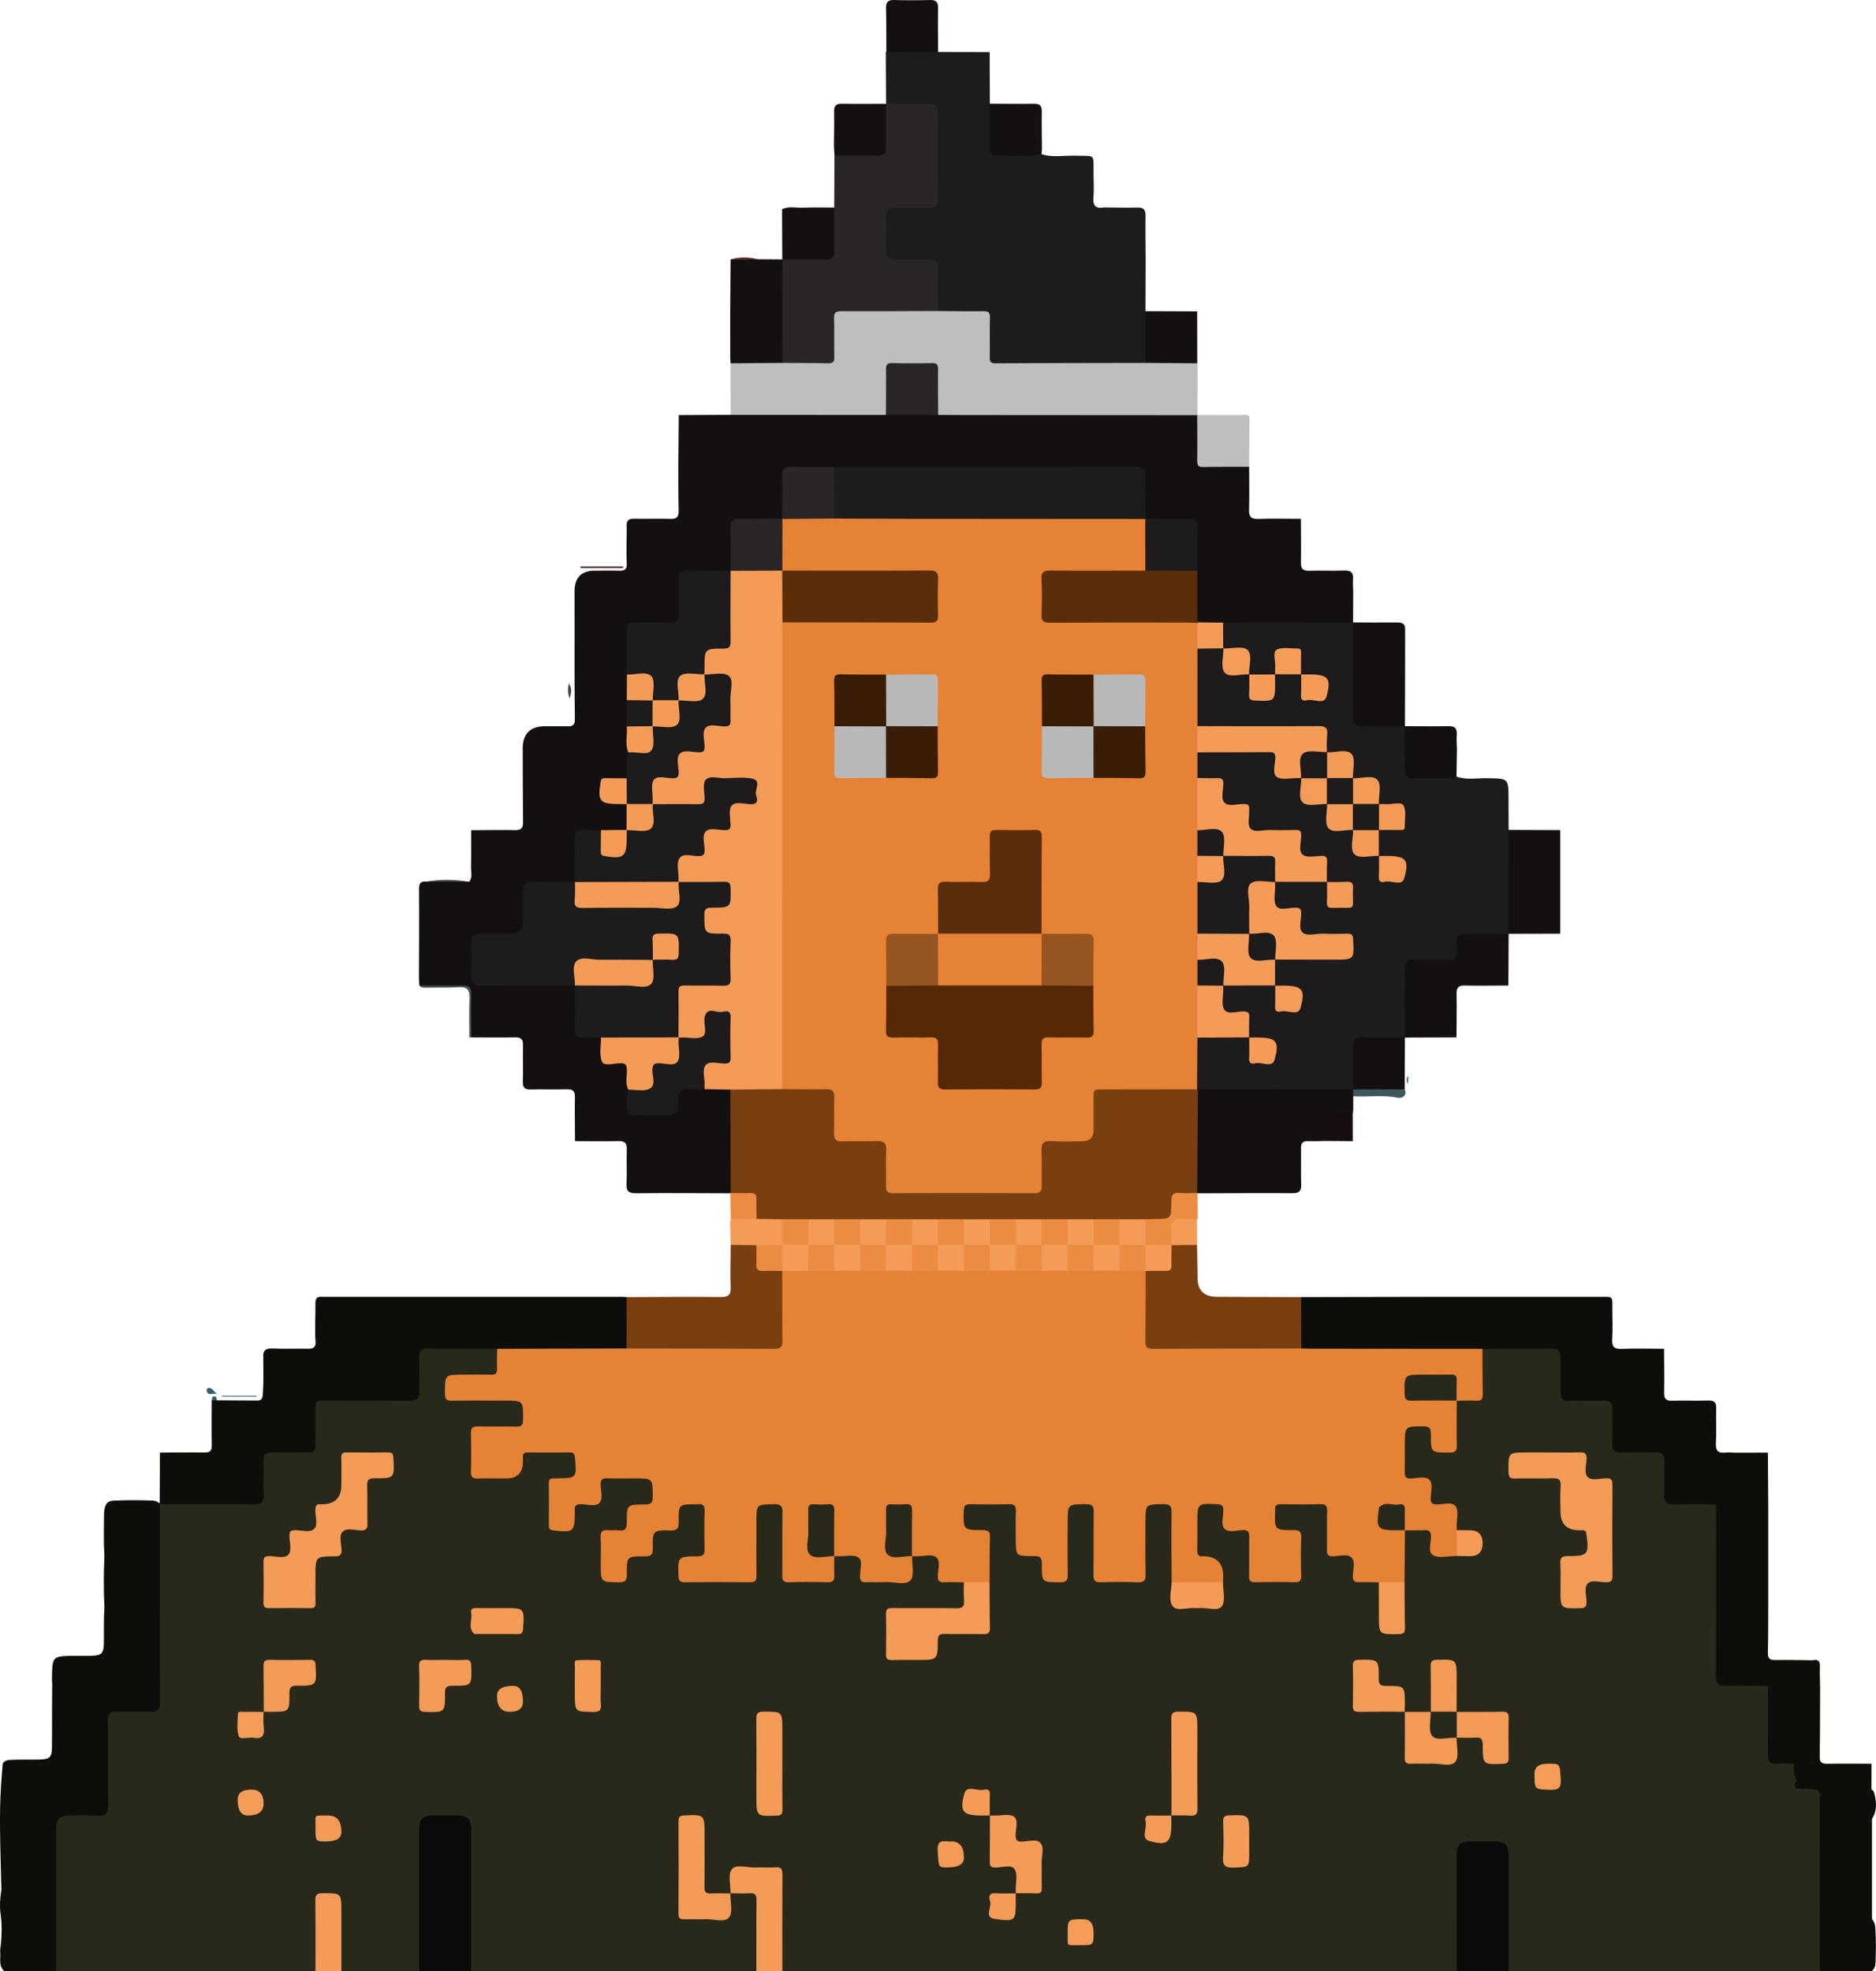 <?xml version="1.0" encoding="UTF-8"?><svg id="a" xmlns="http://www.w3.org/2000/svg" width="1254.12" height="1317.99" viewBox="0 0 1254.12 1317.99"><path d="M973.82,1317.93h-450.82c-3.06-2.36-2.66-5.78-2.68-9.01-.1-15.96,.01-31.92-.06-47.89-.04-8.66-1.05-9.65-9.59-9.73-4.23-.04-8.46,.01-12.69,.02-4.43,.02-6.81,1.98-6.94,6.56-.08,2.85,.08,5.86-2.6,7.89-3.73,2.89-13.28,3.84-16.9,1.7-2.95-1.74-3.11-4.68-3.17-7.59-.25-10.97-.05-21.95-.12-32.93-.01-1.73,.03-3.47-.17-5.19-.41-3.52-2.54-5-5.92-4.95-3.44,.05-5.37,1.77-5.67,5.23-.1,1.15-.12,2.31-.12,3.46-.02,15.41-.07,30.81,.02,46.22,.05,7.53,1.24,8.67,8.77,8.77,4.62,.06,9.24,.02,13.86-.03,4.24-.05,6.41-2.08,6.53-6.33,.09-3.3,.2-6.61,3.33-8.78,4.9-3.51,10.27-2.23,15.46-1.29,2.46,.45,3.57,2.76,3.68,5.26,.63,14.54,.48,29.08,.1,43.62-.05,2.05-.94,3.66-2.48,4.97h-190.73c-3.21-2.55-2.67-6.2-2.68-9.59-.11-23.08-.04-46.15-.05-69.23,0-4.23,.04-8.46-.02-12.69-.11-8.52-1.26-9.69-9.69-9.78-4.23-.05-8.46-.04-12.69,.05-4.5,.09-6.65,2.42-6.75,6.85-.05,2.31-.07,4.61-.07,6.92-.02,25.96,.05,51.92-.05,77.88-.01,3.39,.52,7.04-2.68,9.59h-52.02c-2.87-2.19-2.64-5.38-2.68-8.44-.13-11.17,.04-22.34-.1-33.51-.04-2.99-.37-5.86-3.89-6.92-4.47-1.34-7.7,1.08-7.84,6.35-.3,11.16-.01,22.34-.15,33.51-.04,3.23,.38,6.66-2.68,9.02H37.48c-2.46-1.86-2.63-4.58-2.65-7.3-.14-30.04-.22-60.07,.05-90.11,.07-7.58,1.69-8.96,9.34-9.27,5-.21,10.01-.05,15.02-.11,8.81-.11,10.12-1.33,10.16-9.98,.08-14.25,.01-28.5,.03-42.74,0-2.7-.04-5.39,.13-8.08,.42-6.61,1.78-7.99,8.43-8.39,3.85-.23,7.7-.13,11.55-.14q14.56-.02,14.57-14.85c.01-36.39-.02-72.78,.03-109.17,0-3.82-.42-7.73,1.2-11.4,.32-.69,.79-1.26,1.4-1.7,2.99-1.72,6.3-1.56,9.56-1.57,15.79-.07,31.57,.03,47.36-.06,8.52-.05,9.67-1.25,9.79-9.7,.09-5.77-.2-11.56,.22-17.32,.4-5.53,1.93-7.06,7.49-7.44,5.96-.41,11.93-.1,17.9-.22,7.61-.15,8.92-1.49,9.07-9.28,.1-5.58-.13-11.17,.16-16.75,.36-6.74,1.88-8.35,8.9-8.5,15.78-.34,31.57-.09,47.35-.13,12.68-.04,12.93-.28,12.97-12.93,.02-5-.14-10.01,.26-15.01,.27-3.49,1.84-6.14,5.49-6.3,15.77-.69,31.54-.85,47.31,.1,.77,.05,1.43,.53,2.05,1,3.61,5.26,2.53,11.1,1.64,16.73-.52,3.32-3.57,4.19-6.68,4.35-6.74,.34-13.48,.04-20.22,.23-2.8,.08-5.43,.45-6.53,3.63-1.53,4.41,.86,7.89,5.97,8.09,8.27,.33,16.56,.08,24.84,.12,2.5,.01,5.01-.01,7.51,.01,12.14,.09,16.64,6.65,12.56,18.29-1.14,3.24-3.69,4.16-6.8,4.31-6.35,.31-12.71,.05-19.06,.2-6.77,.17-8.03,1.42-8.17,8.23-.1,4.81-.08,9.63,.03,14.44,.09,4.22,2.17,6.38,6.43,6.46,5.39,.1,10.78,.08,16.17,.01,4.23-.05,6.41-2.11,6.52-6.36,.04-1.35,.17-2.69,.25-4.04,.24-4.09,2.26-6.45,6.45-6.64,8.85-.4,17.71-.39,26.56-.01,4.11,.18,6.36,2.32,6.66,6.47,.14,1.92,.21,3.85,.18,5.77-.15,8.46-1.21,9.6-9.55,10.28-6.47,.53-7.55,1.61-7.68,8.19-.11,5-.15,10.01,.07,15.02,.16,3.62,1.92,5.77,5.72,5.83,3.76,.07,5.68-1.87,5.96-5.56,.12-1.54,.22-3.07,.29-4.61,.22-4.45,2.62-6.6,6.99-6.77,1.15-.04,2.31-.19,3.46-.19,4.56-.01,6.38-2.41,6.74-6.83,.78-9.66,1.58-10.32,11.13-10.45,6.93-.09,13.87-.24,20.79,.11,6.11,.31,7.64,1.98,8.03,8.17,.12,1.92,.12,3.85,.02,5.78-.34,6.61-1.7,8.02-8.25,8.59-8.25,.71-8.32,.78-9.1,9.31-.57,6.24-1.85,7.49-8.22,8.03-8.31,.71-8.91,1.36-8.99,9.89-.04,4.04-.03,8.09,.03,12.13,.05,3.87,1.07,6.95,5.69,7.1,4.52,.14,6.05-2.59,6.15-6.61,.02-.77,.07-1.54,.13-2.31,.56-6.26,1.86-7.55,8.15-8.09,8.32-.71,8.44-.83,9.18-9.21,.55-6.31,1.83-7.58,8.12-8.13,8.38-.72,8.49-.83,9.22-9.17,.57-6.49,1.99-7.84,8.67-8.17,1.15-.06,2.31-.06,3.47-.04,8.96,.13,10.31,1.42,10.48,10.47,.13,6.93,.21,13.87-.06,20.8-.27,6.7-1.68,8.1-8.16,8.68-.38,.03-.77,.04-1.15,.07-5.9,.49-7.87,2.1-7.68,6.32,.23,5.11,3.83,5.57,7.74,5.58,10.21,.05,20.41,.12,30.62-.02,6.44-.09,7.83-1.46,7.93-7.86,.18-10.98-.05-21.95,.1-32.93,.13-9.88,1.54-11.18,11.59-11.13,.96,0,1.93,.01,2.89,.08,6.16,.4,7.87,1.93,8.1,8.1,.4,10.59,.1,21.18,.17,31.77,.01,2.12-.02,4.24,.13,6.35,.25,3.41,2.06,5.35,5.48,5.51,5.96,.29,11.94,.26,17.9,.02,3.75-.15,5.48-2.32,5.67-5.95,.14-2.68,.03-5.41,1.22-7.94,.26-.64,.65-1.18,1.17-1.63,4.72-2.47,9.76-1.68,14.72-1.27,3.34,.28,5.05,2.47,5.43,5.75,.22,1.92,.24,3.84,.38,5.76,.25,3.47,2.15,5.23,5.58,5.33,5.97,.18,11.93,.17,17.9,0,3.8-.11,5.5-2.22,5.63-5.89,.1-2.88,.03-5.8,1.42-8.47,.35-.61,.82-1.09,1.41-1.46,2.28-1.18,4.75-1.32,7.25-1.38,10.72-.23,11.6,.42,12.74,11.04,.45,4.22,2.49,6.06,6.62,6.26,2.98,.15,6.2-.46,8.74,1.88,2.95,5.02,2.15,10.46,1.45,15.76-.53,4-3.87,4.87-7.38,4.98-10.58,.32-21.17,.1-31.76,.14-12.13,.05-12.31,.21-12.33,12.22-.01,3.27-.1,6.55,.06,9.82,.27,5.43,1.62,6.9,6.9,7.12,5.19,.22,10.39,.08,15.59,.03,4.18-.04,6.49-1.95,6.63-6.24,.05-1.35,.18-2.69,.24-4.03,.21-4.42,2.54-6.61,6.93-6.83,6.54-.33,13.09-.04,19.63-.22,6.44-.18,7.72-1.45,7.88-7.91,.2-8.08-.21-16.17,.41-24.24-.66-7.7-.22-15.41-.41-23.11-.16-6.82-1.31-8.03-7.98-8.65-7.95-.75-9.06-1.95-9.25-10.04-.05-1.93,.04-3.85,.14-5.78,.21-4.1,2.21-6.47,6.41-6.68,8.86-.43,17.71-.41,26.57-.02,4.47,.2,6.5,2.71,6.74,7.04,.34,6.35,.06,12.71,.24,19.07,.19,6.51,1.38,7.76,7.67,8.35,8.31,.78,8.85,1.25,9.57,9.74,.34,4.04,1.28,7.44,6.22,7.25,4.98-.19,5.64-3.81,5.68-7.76,.12-11.37-.14-22.74,.13-34.1,.19-8.25,1.66-9.58,10.04-9.77,1.16-.03,2.31-.02,3.47,.03,7.27,.3,8.86,1.72,9.07,8.92,.32,10.78,.06,21.58,.13,32.36,.06,9.7,.92,10.56,10.57,10.62,3.66,.02,7.32,.11,10.98-.05,5.92-.26,7.46-1.73,7.58-7.76,.22-10.79-.07-21.58,.15-32.36,.08-3.9-1.1-8.9,3.61-10.71,5.05-1.94,10.66-1.87,15.83,.13,2.9,1.12,3.11,4.21,3.13,6.96,.12,15.22,.54,30.43-.23,45.63-.08,1.52,.24,3.04,.23,4.56-.13,11.67,1.57,10.98,11.47,10.99,3.62,0,7.25,.08,10.87-.04,5.72-.19,6.76-1.13,6.99-6.64,.12-2.86,.46-5.7,.45-8.57-.03-.97-.19-1.92-.26-2.88-.67-9.92-.66-10.01-10.74-11.32-4.1-.53-6.31-2.56-6.5-6.67-.4-8.85-.41-17.69,0-26.54,.19-4.16,2.48-6.25,6.6-6.49,2.11-.13,4.23-.21,6.34-.14,7.66,.24,8.9,1.43,9.54,9.11,.58,6.92,1.3,7.63,8.39,8.22,7.34,.61,8.61,1.86,8.9,9.15,.24,5.96-.04,11.93,.16,17.89,.2,5.8,1.59,7.27,7.15,7.49,5,.2,10,.05,15.01,.04,4.42-.01,6.88-1.94,6.94-6.54,.08-5.39,.1-10.77-.01-16.16-.09-4.24-2.29-6.21-6.47-6.49-3.53-.24-8.01,.68-9.63-3.54-1.97-5.1-1.75-10.62,0-15.82,.81-2.41,3.27-3.09,5.71-3.19,8.65-.38,17.31-.32,25.96-.04,4.7,.16,6.93,2.62,7.13,7.26,.28,6.35,.03,12.7,.21,19.05,.18,6.5,1.31,7.66,7.72,8.21,8.23,.7,8.8,1.28,9.56,9.75,.55,6.13,1.55,7.08,7.79,7.59,2.46,.2,5.05-.15,7.22,1.49,2.5,2.86,2.24,6.39,2.31,9.82,.11,5.56,.01,11.13,.07,16.7,.05,4.12,1.67,6.59,6.15,6.51,4.24-.08,5.6-2.59,5.67-6.38,.17-8.63-.24-17.27,.42-25.9-.17-11.2-1.49-22.41,.78-33.54,.26-.67,.67-1.24,1.21-1.71,4.72-2.48,9.76-1.68,14.72-1.26,3.05,.26,4.69,2.21,5.35,5.21,.79,3.61-1.08,8.19,2.91,10.64,3.39,2.08,7.57,.75,11.32,1.48,3.43-.08,6.86-.45,10.3-.49,3.63-.04,4.99-2.14,5.02-5.57,.04-3.53-.97-5.97-5.01-6.22-3.75-.23-7.74,.45-10.9-2.5-1.7-2.6-1.28-5.57-1.4-8.41-.19-4.25-2.29-6.08-6.47-6.48-9.87-.94-10.01-1.04-10.84-10.77-.39-4.58-2.64-6.27-7-6.6-9.5-.72-10.21-1.58-10.33-11.24-.08-7.11-.15-14.23,.11-21.34,.16-4.63,2.36-7.12,7.08-7.3,1.54-.06,3.07-.15,4.61-.14,9.07,.06,10.13,1.04,10.93,10.07,.47,5.32,2.19,7.2,6.35,7,4.69-.23,5.33-3.42,5.54-7.21,.46-8.02-1.16-16.15,1.23-24.07,.29-.64,.71-1.17,1.27-1.59,2.24-1.31,4.74-1.41,7.24-1.58,6.47-.45,7.44-1.48,7.58-8.16,.12-5.57-.03-11.15,.09-16.72,.06-2.9,.17-5.79,2.19-8.18,1.94-1.63,4.33-1.49,6.6-1.52,13.07-.19,26.15-.26,39.22,.01,7.6,.15,9.01,1.69,9.31,9.28,.23,5.96-.08,11.92,.18,17.88,.24,5.58,1.79,7.11,7.4,7.33,6.15,.24,12.31-.1,18.45,.2,6.83,.34,8.29,1.83,8.62,8.79,.26,5.38,.06,10.77,.14,16.15,.12,8.35,1.31,9.51,9.86,9.61,5.19,.06,10.38-.1,15.57,.11,7.32,.3,8.78,1.71,9.11,8.88,.26,5.57,.03,11.15,.15,16.73,.15,7.45,1.45,8.79,8.75,8.95,5.57,.12,11.15-.05,16.73,.12,2.52,.08,5.01,.27,7.05,2.03,1.94,4.92,2.11,10.1,2.12,15.29,.03,29.83,.01,59.67,.01,89.5,0,2.5-.04,5.01,.06,7.51,.27,6.44,.67,6.32,6.84,7.3,8.41,1.34,16.93-.41,25.26,1.42,2.78,2.03,2.35,5.12,2.4,7.92,.21,10.97,.02,21.95,.11,32.92,.07,8.05,.91,8.9,8.78,9.52,2.09,.17,4.28-.02,6.07,1.43,2.44,2.76,1.49,6.25,1.68,9.38,.25,4.1,1.32,6.33,5.94,6.57,2.79,.14,5.65,.83,8.5,1.19,4.03,2.45,3.54,6.6,3.61,10.32,.22,13.48,.09,26.97,.09,40.45,0,20.8,.07,41.61-.05,62.41-.02,3.39,.54,7.06-2.68,9.61h-208.07c-3.21-2.55-2.66-6.2-2.68-9.59-.11-21.15-.01-42.31-.06-63.46-.02-10.06-.85-10.86-10.85-10.91-3.65-.02-7.31-.12-10.96,.06-5.57,.27-7.18,1.76-7.31,7.39-.25,10.77-.06,21.54-.09,32.31-.03,11.92,.07,23.85-.06,35.77,.01,2.99,.21,6.18-2.63,8.37Z" style="fill:#28291b;"/><path d="M106.79,1005.7c.02,44.09-.02,88.19,.16,132.28,.02,5.05-1.56,6.87-6.63,6.64-7.3-.34-14.64,.14-21.94-.16-4.85-.2-6.33,1.66-6.28,6.38,.2,18.67-.11,37.36,.19,56.03,.09,5.69-1.88,7.43-7.33,7.11-6.52-.38-13.09-.1-19.63-.09q-7.81,.02-7.82,8.15c-.01,31.96,0,63.93,0,95.89H2.83c-3.89-3.45-2.34-8.09-2.67-12.31-.16-2.08,.21-4.16,.47-6.23,.58-6.47,.69-12.92-.21-19.41-.76-5.5-.4-11.04,.52-16.53-.39-18.01-1.17-36.02-.88-54.04,.16-10.15,.87-20.24,1.76-30.34,1.62-2.5,4.26-2.35,6.73-2.46,5.97-.27,11.94-.02,17.91-.16,6.79-.17,8.2-1.47,8.27-8.18,.17-14.06-.04-28.12,.18-42.18-.26-2.87-.14-5.75-.07-8.62,.23-8.71,1.5-10.02,10.04-10.28,5.55-.17,11.11,.05,16.67-.12,6.28-.2,7.7-1.62,7.87-7.94,.21-8.04-.2-16.09,.4-24.13-.57-11.54-.53-23.07-.02-34.6-.58-9.2-.33-18.41-.26-27.61,.02-2.71,.33-5.37,1.93-7.69,1.42-1.57,3.35-1.73,5.25-1.81,8.19-.33,16.39-.32,24.58-.02,2.12,.07,4.19,.41,5.49,2.43Z" style="fill:#0d0e0a;"/><path d="M1251.44,1216.2v67c2.12,2.06,2.16,4.87,2.32,7.46,.43,7.24,.33,14.5,.03,21.76-.09,2.21-.77,4.11-2.54,5.52h-34.68c0-38.12,.02-76.25-.04-114.37,0-2.52,1.05-5.58-2.29-7.1-3.47-2.12-7.12,.17-10.67-.45-1.63-.29-3.7,.33-3.71-2.34-.01-2.46,1.58-3.3,3.75-3.4,6.15-.29,12.2,.05,17.65,3.33,2.1,1.26,4.36,1.35,6.66,1.39,5.37,.08,10.75-.15,16.11,.18,3.01,.18,6.23-.04,8.58,2.53,1.84,6.3,2.55,12.54-1.17,18.49Z" style="fill:#0d0e0a;"/><path d="M280.25,1317.93v-95.89q0-8.13,8.39-8.15c5.97-.01,11.94-.01,17.91,0q8.36,.01,8.37,8.15c.01,31.96,0,63.93,.01,95.89h-34.68Z" style="fill:#0a0a0a;"/><path d="M973.82,1317.93c0-26.18,0-52.37,.01-78.55q0-8.13,8.38-8.14c5.97-.01,11.94-.01,17.9,0q8.37,.01,8.38,8.14c.01,26.18,0,52.37,.01,78.55h-34.68Z" style="fill:#0a0a0a;"/><path d="M488.39,1265.97c.1-5.54-1.87-12.7,.86-16.17,2.91-3.7,10.41-.92,15.89-1.18,4.41-.21,8.85,.22,13.24-.12,3.98-.31,4.71,1.34,4.69,4.93-.14,21.5-.07,43-.07,64.51h-17.34c0-15.75-.1-31.51,.09-47.26,.04-3.72-.96-5.12-4.81-4.83-4.2,.31-8.45,.02-12.67,0l.12,.12Z" style="fill:#f49b58;"/><path d="M210.89,1317.93c0-15.73,.1-31.47-.08-47.2-.04-3.62,.8-4.92,4.7-4.92,12.71,0,12.71-.17,12.71,12.4v39.72h-17.33Z" style="fill:#f49b58;"/><path d="M991.03,901.85c.04,10.14-.01,20.29,.19,30.43,.07,3.25-1,4.39-4.26,4.23-4.39-.21-8.8-.02-13.2,.01-2.82-2.21-2.63-5.4-2.66-8.45-.04-4.35-2.17-6.25-6.45-6.23-5.58,.03-11.15-.02-16.73,.02-4.02,.03-6.02,1.88-5.98,6,.03,4.19,2.26,5.79,6.18,5.84,6.15,.07,12.31-.02,18.46,.08,2.74,.04,5.41,.22,7.29,2.62-.02,10-.21,20.01,.03,30.01,.09,3.88-1.25,4.79-4.93,4.8-12.35,.03-12.49,.17-12.42-12.15,.02-3.76-.63-5.4-4.95-5.38-12.47,.04-12.47-.17-12.47,12.19,0,6.16,.09,12.32-.04,18.47-.06,2.74,.45,4.21,3.72,4.21,4.35,0,9.95-1.99,12.75,.91,2.76,2.87,.78,8.43,.83,12.8,.03,2.83,1.13,3.47,3.76,3.61,4.48,.25,10.47-2.22,13.02,1.33,2.12,2.96,.56,8.54,.64,12.96,.02,.96,.04,1.92,.06,2.88,3.63,5.18,3.61,12.36-.04,17.24-.57,.06-1.14,.16-1.7,.16-4.76-.03-10.51,1.55-14.02-.56-4.06-2.44-1.16-8.67-1.54-13.21-.23-2.73-1.1-3.65-3.75-3.57-4.57,.14-9.15,.06-13.72,.07-3.08-2.33-2.64-5.75-2.66-8.95-.02-4.17-2.05-5.73-6.08-5.73s-5.87,1.76-5.87,5.88,1.57,6.06,5.74,6.06c3.21,0,6.6-.36,8.99,2.61-.09,11.6-.18,23.19-.27,34.79-4.83,3.62-11.97,3.67-17.2,.12-4.43-.05-8.86-.24-13.28-.1-2.88,.09-4.08-.69-4.1-3.84-.03-4.35,2-9.88-.97-12.74-2.69-2.59-8.1-.83-12.28-.72-3.55,.1-4.1-1.45-4.05-4.48,.14-8.67-.08-17.34,.1-26,.07-3.2-.82-4.42-4.19-4.35-8.86,.2-17.72,.17-26.58,.02-2.96-.05-4.39,.82-3.96,3.91,.03,.19,.01,.38,0,.58-.37,12.7-.37,12.87,12.27,12.79,4.05-.02,5.29,1.09,5.15,5.17-.31,8.46-.22,16.95-.03,25.42,.08,3.28-.99,4.33-4.26,4.26-8.86-.19-17.72-.17-26.58-.01-3.04,.05-4-.98-3.95-3.99,.16-8.67-.06-17.34,.1-26,.06-3.21-.44-4.95-4.31-4.84-4.15,.11-9.51,1.92-12.19-.89-2.64-2.77-.79-8.08-.83-12.26-.02-2.8-.61-4.01-3.8-4.16-13.6-.63-13.59-.75-13.59,12.81,0,5.97,.11,11.95-.04,17.91-.07,2.86,.66,4.48,3.83,4.03,.19-.03,.38-.01,.58,0q13.11,.44,12.96,13.91c-.01,1.15-.12,2.31-.18,3.46-1.35,1.87-3.29,2.43-5.47,2.51-7.79,.29-15.57,.29-23.36,0-2.18-.08-4.12-.65-5.48-2.51-.06-15.59-.3-31.19-.07-46.77,.07-4.47-1.38-5.45-5.57-5.39-11.88,.17-11.88-.01-11.88,11.64s-.22,23.49,.11,35.23c.13,4.48-1.35,5.52-5.55,5.36-8.07-.32-16.18-.31-24.25,.01-4.18,.17-5.14-1.35-5.08-5.26,.22-13.86-.02-27.72,.18-41.58,.05-3.76-.63-5.4-4.95-5.39-12.47,.05-12.47-.15-12.47,12.2,0,11.55-.15,23.11,.07,34.65,.07,3.82-.69,5.39-4.96,5.38-12.29-.02-12.52,.17-12.33-12.23,.07-4.55-1.5-5.37-5.61-5.31-11.84,.16-11.85-.01-11.85-12.04,0-5.97-.16-11.94,.06-17.9,.12-3.33-.62-4.83-4.39-4.72-8.66,.26-17.33,.18-25.99,.02-3.08-.06-4.34,.66-4.44,4.11-.38,13.01-.52,13.13,12.54,13.19,3.63,.01,5.09,.85,4.97,4.78-.31,10-.21,20.01-.28,30.02-4.83,3.62-11.98,3.67-17.2,.12-4.43-.05-8.86-.24-13.28-.1-2.88,.09-4.08-.69-4.1-3.84-.03-4.35,2.07-10.11-.97-12.7-3.16-2.69-8.86-.58-13.44-.83-.96-.05-1.93,.03-2.89,.04-2.4-1.89-2.57-4.55-2.62-7.29-.1-6.15-.01-12.31-.08-18.46-.05-3.92-1.65-6.14-5.84-6.18-4.12-.03-5.97,1.96-6,5.98-.05,5.58,.01,11.15-.02,16.73-.02,4.28,1.87,6.41,6.22,6.45,3.05,.03,6.25-.17,8.45,2.66-.17,5.53,1.76,12.89-1.06,16.13-3.26,3.75-10.82,.96-16.5,1.23-4.41,.21-8.84-.1-13.25,.09-2.98,.12-3.97-.9-4.02-3.94-.07-4.33,2.11-10.37-1.02-12.56-3.14-2.2-8.84-.75-13.41-.88-.96-.03-1.92,.03-2.88,.05-2.4-1.89-2.57-4.55-2.61-7.3-.1-6.15-.01-12.31-.08-18.46-.05-3.92-1.65-6.14-5.84-6.18-4.12-.03-5.97,1.96-6,5.98-.05,5.58,.01,11.15-.02,16.73-.02,4.28,1.87,6.41,6.22,6.45,3.05,.03,6.25-.17,8.45,2.66-.02,4.24-.22,8.48-.01,12.71,.16,3.3-.57,4.87-4.36,4.76-8.66-.26-17.34-.26-26,.01-3.76,.12-4.45-1.34-4.42-4.7,.15-13.87-.1-27.75,.14-41.61,.07-4.32-.8-6.03-5.62-5.92-11.79,.29-11.79,.02-11.8,11.77,0,11.95-.12,23.89,.07,35.83,.05,3.5-.95,4.66-4.55,4.62-14.45-.18-28.9-.15-43.35-.01-3.28,.03-4.19-1.06-4.28-4.29-.35-12.82-.46-12.97,12.69-13.02,3.85-.02,4.91-1.21,4.8-4.92-.24-8.47-.26-16.96,0-25.43,.11-3.68-1.23-4.91-4.65-4.43-.19,.03-.38,.01-.58,0-12.07-.18-12.25-.18-12.09,11.86,.05,4.15-.84,5.68-5.36,5.6-11.96-.2-12.16,.04-11.97,11.82,.07,4.25-1,5.59-5.41,5.52-11.89-.2-12.1,.03-11.92,11.85,.07,4.32-1.13,5.55-5.47,5.48-11.98-.17-11.99,.03-11.98-12.16,0-5.97,.25-11.96-.08-17.91-.22-3.96,1.33-5.08,4.95-4.76,2.49,.22,5.04-.2,7.5,.1,4.23,.51,5.08-1.35,5.05-5.24-.08-11.93,.08-12.14,12.33-12.05,4.25,.03,5.03-1.48,5.01-5.32-.08-12.12,.07-12.12-11.99-12.12-6.16,0-12.33,.14-18.49-.06-3.19-.1-4.4,.83-4.37,4.19,.05,4.17,1.85,9.5-.84,12.25-2.71,2.76-8.05,.9-12.22,.88-3.27-.02-4.66,1.04-4.21,4.3,.05,.38,.01,.77,0,1.16-.13,13.12-.82,13.63-14.36,12.02-2.21-.26-2.99-1.01-2.98-3.16,.06-9.44,.09-18.88-.02-28.32-.03-2.59,1.06-3.46,3.45-3.25,.57,.05,1.16,.01,1.73,0,13.62-.2,13.54-.19,12.25-14.17-.24-2.59-1.23-3.21-3.55-3.19-9.25,.07-18.49,.07-27.74,0-2.35-.02-3.71,.61-3.46,3.23,.09,.95,.01,1.93,0,2.89q-.05,11.24-11.02,11.24c-6.36,0-12.72-.15-19.07,.07-3.4,.12-4.78-.78-4.67-4.49,.26-8.47,.25-16.96,0-25.43-.11-3.74,1-5.04,4.83-4.92,8.47,.25,16.96-.08,25.43,.16,3.53,.1,4.56-.96,4.6-4.54,.15-12.87,.3-12.87-12.38-12.87-11.75,0-23.51-.14-35.25,.06-3.59,.06-4.52-1.05-4.56-4.57-.13-12.84-.27-12.84,12.41-12.84,6.16,0,12.33-.14,18.49,.05,3.09,.1,4.01-1.07,3.9-4.03-.16-4.42,.04-8.86,.08-13.29,1.41-2.78,4.11-2.66,6.55-2.67,26.58-.09,53.16-.53,79.73,.21,24.82-.77,49.65-.16,74.48-.35,5.97-.05,11.94,.06,17.9-.04,7.72-.12,9.08-1.45,9.17-9.15,.12-10.59-.04-21.18,.08-31.76,.04-3.07-.04-6.2,2-8.83,5.58-3.68,11.75-1.81,17.71-1.87,5.86-.39,11.71-.5,17.57,0,5.79-.43,11.58-.48,17.37,0,5.78-.44,11.56-.47,17.34,0,5.78-.44,11.56-.47,17.34,0,5.78-.44,11.56-.47,17.34,0,5.78-.44,11.56-.47,17.34,0,5.78-.44,11.56-.47,17.34,0,5.78-.44,11.56-.47,17.34,0,5.78-.44,11.56-.47,17.34,0,5.78-.44,11.56-.47,17.34,0,5.79-.45,11.58-.47,17.36,0,5.84-.47,11.69-.43,17.53-.01,5.94,.04,12.06-1.7,17.66,1.73,2.21,2.53,2.14,5.66,2.18,8.72,.13,10.37-.01,20.73,.07,31.1,.07,8.89,1.17,10.06,9.94,10.08,26.88,.07,53.75,.03,80.63,.02,3.65,0,7.29,.18,10.94,.36,33.18-.78,66.37-.15,99.55-.34,5.18-.03,10.36-.15,15.53,.15,2.33,.15,4.76,.12,6,2.67Z" style="fill:#e68235;"/><path d="M991.03,901.85c-37.88-.03-75.76-.05-113.64-.09-2.5,0-4.99-.1-7.49-.15-1.92-1.3-2.55-3.23-2.64-5.42-.32-7.81-.3-15.62-.02-23.43,.08-2.19,.64-4.13,2.51-5.5,30.04-.06,60.07-.15,90.11-.17,36.2-.03,72.4-.04,108.6,.01,10.57,.01,9.32-1.1,9.4,9.12,.05,6.35,.29,12.73-.09,19.06-.3,4.93,1.05,6.84,6.35,6.61,9.42-.42,18.86-.09,28.3-.07,.04,9.82,.25,19.64,.05,29.46-.08,4.08,1.35,5.36,5.33,5.25,8.08-.24,16.18,.11,24.26-.14,4.12-.13,5.34,1.43,5.22,5.37-.23,7.7,.26,15.42-.18,23.1-.3,5.26,1.61,6.96,6.58,6.34,2.08-.26,4.22,.08,6.34,.14,5.23,.73,6.05,4.37,6.07,8.8,.09,21.14,.01,42.28,.04,63.42,.03,18.45-.06,36.9,.04,55.35,.04,7.83,1.32,7.9,8.87,9.66,9.86,2.3,19.67,2.52,29.61,2.43,2.08-.02,4.26,.39,6.15-.94,.39,0,.77-.01,1.16-.01,2,1.45,2.91,3.32,2.92,5.89,.08,19.77-.06,39.55-.04,59.32,0,1.37-.1,2.69-1.11,3.75-.61,.51-1.26,.57-1.96,.18-.91-19.53-.08-39.07-.31-58.61,.13-.77-1.18,.2-.44-.04,.84,19.11,.13,38.24,.36,57.35,0,.96,.17,1.92,.13,2.86-.12,3-1.49,5.22-4.58,5.74-4.33,.74-5.54-2.41-6.53-5.67-.34-.57-.74-1.1-1.2-1.59-3.83-.01-7.67-.23-11.48,.04-4.63,.32-5.93-1.75-5.88-6.1,.17-15.31,.07-30.62,.07-45.93-7.59-1.37-15.25-.4-22.88-.58-7.92-.19-8.58-.51-8.64-8.44-.21-31.5-.14-63.01-.01-94.51,.02-6.22-1.13-12.05-3.19-17.81-9.04-.02-18.09-.35-27.11,.04-5.68,.24-8.06-1.36-7.64-7.4,.48-6.89-.13-13.85,.19-20.76,.23-4.95-1.34-6.97-6.52-6.72-7.48,.36-15-.06-22.5,.15-4.19,.12-5.91-1.37-5.79-5.66,.21-7.88-.07-15.77,.1-23.66,.08-3.94-1.41-5.55-5.4-5.46-7.88,.17-15.77-.11-23.66,.1-4.24,.11-5.84-1.48-5.72-5.73,.21-7.69-.13-15.39,.12-23.08,.15-4.55-1.58-6.06-6.06-6-15.4,.19-30.79,.1-46.17,.13Z" style="fill:#0d0e0a;"/><path d="M418.85,901.61c-28.82,.08-57.64,.15-86.46,.23-15.4-.02-30.8,.07-46.2-.15-4.53-.06-6.16,1.55-6.01,6.05,.25,7.69-.09,15.4,.12,23.1,.12,4.31-1.62,5.69-5.8,5.66-18.67-.14-37.35-.07-56.02-.06-7.56,.01-7.57,.03-7.58,7.79-.01,6.35,.01,12.71-.01,19.06-.02,7.79-.02,7.81-7.55,7.82-6.93,.02-13.87,.22-20.79-.07-4.69-.19-6.62,1.35-6.41,6.24,.31,7.3-.17,14.64,.16,21.94,.23,5.03-1.5,6.72-6.6,6.66-20.98-.24-41.97-.12-62.95-.13,.05-11.5,.11-23.01,.16-34.51,10-.05,20-.21,29.99-.09,3.5,.04,4.73-1.2,4.68-4.69-.16-10.06-.05-20.13-.04-30.19,1.15-.85,2.3-.87,3.46-.02,8.84,.05,17.67,.13,26.51,.15,2.76,.01,3.91-.45,4.19-4.2,.6-8.25,.35-16.45,.32-24.67-.45-4.76,1.74-6.13,6.37-5.9,7.8,.38,15.64-.03,23.46,.16,3.56,.08,5.36-.87,5.07-4.78-.28-3.8-.17-7.62-.23-11.43,.07-4.81,.25-9.63,.17-14.44-.05-2.97,1.12-4.3,4.08-4.06,.76,.06,1.54-.01,2.31-.01h197.65c1.35,0,2.69,.11,4.04,.17,1.89,1.34,2.47,3.29,2.55,5.48,.29,7.82,.31,15.63-.01,23.45-.08,2.21-.71,4.14-2.63,5.44Z" style="fill:#0d0e0a;"/><path d="M210.89,1058.04c0,4.62-.11,9.24,.04,13.86,.08,2.53-.88,3.34-3.35,3.31-9.24-.1-18.48-.11-27.72,.01-2.67,.04-3.75-.71-3.71-3.55,.14-9.24,.15-18.48,0-27.72-.05-2.9,1.15-3.48,3.75-3.53,4.36-.07,10.01,1.94,12.75-.88,2.73-2.8,.79-8.42,.83-12.79,.02-2.74,.91-3.65,3.66-3.67,4.37-.03,9.99,1.9,12.79-.82,2.83-2.74,.81-8.39,.89-12.75,.05-2.59,.61-4.1,3.52-3.71,.38,.05,.77,.01,1.15,0q12.73-.28,12.73-12.9c0-5.97,.15-11.94-.05-17.9-.11-3.05,.91-3.99,3.93-3.93,9.04,.16,18.09,.13,27.14,.01,2.65-.03,3.58,.72,3.73,3.55,.77,13.66,.87,13.83-12.47,13.74-4.16-.03-5.17,1.27-5.03,5.22,.29,8.46-.05,16.94,.16,25.4,.08,3.3-1,4.29-4.26,4.24-4.17-.06-9.53-1.85-12.23,.8-2.72,2.66-.96,8.04-.8,12.19,.15,3.85-1.48,4.32-4.74,4.34-12.71,.1-12.71,.21-12.71,12.86v4.62Z" style="fill:#f49b58;"/><path d="M1034.56,971.13c7.12,0,14.24,.15,21.36-.06,3.32-.1,4.86,.56,4.72,4.35-.15,4.15-1.91,9.54,.82,12.18,2.7,2.62,8.06,.87,12.23,.78,3.28-.06,4.26,.97,4.24,4.24-.13,20.4-.15,40.79,0,61.19,.03,3.49-1.31,4.1-4.38,4.1-4.16,0-9.55-1.88-12.18,.85-2.6,2.7-.83,8.06-.76,12.23,.05,3.26-.95,4.18-4.24,4.25-13.19,.29-13.19,.41-13.19-12.52,0-5.77,.28-11.56-.09-17.31-.27-4.22,1.32-5.05,5.22-5.02,13.23,.09,14.08-1.12,12.25-14.49-.26-1.87-.74-2.88-2.74-2.74-.77,.05-1.54,.01-2.31,0q-12.32-.16-12.32-12.74c0-5.58-.33-11.19,.1-16.73,.35-4.56-1.39-5.45-5.53-5.3-8.26,.31-16.55-.09-24.81,.17-3.61,.11-4.49-1.06-4.52-4.56-.13-12.87-.26-12.87,12.3-12.87,4.59,0,9.21,0,13.83,0Z" style="fill:#f49b58;"/><path d="M644.33,1057.98c5.73-.04,11.47-.08,17.2-.12,.06,10.19,.01,20.37,.25,30.56,.08,3.35-1.09,4.23-4.3,4.16-8.65-.19-17.3,.09-25.95-.13-3.47-.09-4.57,.84-4.6,4.47-.11,12.95-.26,12.95-13.15,12.95-5.96,0-11.92-.11-17.88,.04-2.78,.07-3.64-.95-3.6-3.66,.12-9.03,.2-18.08-.03-27.11-.09-3.57,1.46-4.03,4.44-4,14.23,.11,28.45-.12,42.68,.14,4.15,.08,5.37-1.21,5.05-5.18-.32-4.03-.1-8.08-.11-12.12Z" style="fill:#f49b58;"/><path d="M488.26,1265.84c-.1,5.55,1.86,12.72-.87,16.19-2.92,3.71-10.42,.92-15.91,1.18-4.6,.21-9.23-.08-13.83,.08-2.82,.1-4.09-.56-4.07-3.77,.13-20.57,.12-41.13,.01-61.7-.02-2.96,.82-3.88,3.87-4,13.53-.52,13.53-.63,13.53,12.74,0,11.72,.11,23.45-.07,35.17-.05,3.26,.94,4.41,4.22,4.25,4.41-.22,8.84-.02,13.26-.01-.01,0-.14-.13-.14-.13Z" style="fill:#f49b58;"/><path d="M679.12,1265.96c-.02-.77-.05-1.53-.07-2.3-.12-4.76,1.44-10.69-.83-13.97-2.27-3.28-8.56-.98-13.06-1.03-3.51-.03-3.5-1.88-3.48-4.36,.08-10.15,.07-20.31,.1-30.46l-.13,.13c1.15-.03,2.31-.11,3.46-.08,4.39,.11,9.99-1.35,12.84,.81,3.1,2.35,.93,8.25,1.02,12.59,.06,2.89,.74,4.04,3.88,4.02,4.34-.02,10.11-2.03,12.69,.9,2.72,3.09,.71,8.81,.82,13.38,.14,5.57-.09,11.15,.08,16.72,.08,2.74-.84,3.75-3.6,3.64-4.61-.19-9.22-.1-13.84-.12l.12,.13Z" style="fill:#f49b58;"/><path d="M783.14,1213.93c-.02-21.51,.03-43.01-.12-64.52-.03-3.55,.66-4.99,4.66-4.99,12.75-.01,12.75-.2,12.75,12.36,0,17.47-.11,34.95,.08,52.42,.04,3.82-1.09,5.05-4.84,4.76-4.2-.32-8.44-.13-12.66-.16l.13,.13Z" style="fill:#f49b58;"/><path d="M523,1179.42c0,10.19-.09,20.38,.06,30.57,.04,2.96-.81,3.89-3.87,3.99-13.53,.45-13.53,.56-13.52-12.77,0-17.3,.1-34.6-.08-51.9-.04-3.73,.98-4.87,4.79-4.87,12.63-.01,12.63-.17,12.63,12.5,0,7.49,0,14.98,0,22.48Z" style="fill:#f49b58;"/><path d="M1199.18,1179.23c.4-.01,.8-.01,1.2-.02,.77,.91,1.08,1.99,1.14,3.14,.19,3.81,2.13,5.18,5.92,5.01,3.48-.16,5.29-1.14,4.56-4.98-.21-1.1,.88-2.05,1.09-3.18,.47-13.74,.18-27.5,.49-41.25,.21-9.16,.72-18.74-1.64-27.92,3.45-.73,4.8,.61,4.68,4.17-.16,4.71,.07,9.43,.14,14.15-.06,15.4-.02,30.8-.27,46.2-.07,4.04,1.66,4.77,5.17,4.72,9.82-.15,19.64-.03,29.46-.01-.02,6.15-.04,12.3-.06,18.45-9.96-.02-19.91-.13-29.87,.01-3.04,.04-2.49-3.33-4.25-3.94-4.55-1.58-9.3-2.38-14.15-1.59-.6,.1-1.48,.85-1.54,1.38-.13,1.14,.88,1.67,1.88,1.66,2.1-.03,4.22-.08,6.28-.41,1.98-.31,3.86-.83,4.81,1.64q-14.95,.35-15.01-14.38c.01-.95-.01-1.9-.03-2.85Z" style="fill:#0d0e08;"/><path d="M297.83,1109.85c4.42,0,8.86,.18,13.27-.06,3.11-.17,3.8,1.06,3.9,3.98,.46,13.28,.55,13.43-12.28,13.33-3.83-.03-5.29,.73-5.25,4.96,.13,12.94-.07,12.83-13.03,12.55-3.2-.07-4.34-.87-4.26-4.21,.21-8.85,.22-17.7-.01-26.55-.09-3.49,1.31-4.21,4.39-4.07,4.41,.22,8.85,.07,13.27,.07Z" style="fill:#f49b58;"/><path d="M176.31,1144.61c-.03-10.17,.04-20.35-.15-30.51-.06-3.16,.74-4.4,4.13-4.32,9.02,.21,18.04,.16,27.06,.02,2.78-.04,3.47,.96,3.62,3.64,.72,13.55,.8,13.73-12.46,13.64-4.14-.03-5.08,1.28-5.05,5.21,.11,12.24-.05,12.24-12.09,12.23-1.73,0-3.45-.03-5.18-.04,0,0,.12,.13,.12,.13Z" style="fill:#f49b58;"/><path d="M939.17,1144.48c-10.17,.02-20.35-.08-30.52,.11-3.21,.06-4.34-.84-4.26-4.17,.21-8.83,.21-17.66,0-26.49-.08-3.37,1.13-4.1,4.29-4.16,12.92-.25,13.12-.36,13.01,12.53-.03,4.22,1.41,5.01,5.26,4.98,12.22-.1,12.22,.05,12.19,12.15,0,1.73-.06,3.45-.1,5.18l.13-.13Z" style="fill:#f49b58;"/><path d="M939.04,1144.61c5.83,0,11.67-.01,17.5-.01,.26,.14,.53,.28,.79,.42,2.34,2.35,1.76,5.4,1.8,8.21,.06,4.1,1.88,5.93,5.99,5.99,2.81,.04,5.86-.54,8.22,1.79,.14,.27,.28,.53,.41,.8-.1,5.54,1.88,12.69-.85,16.17-2.91,3.72-10.4,.93-15.87,1.19-4.59,.22-9.22-.15-13.81,.11-3.38,.19-4.2-1.12-4.14-4.29,.18-10.17,.09-20.34,.1-30.5-.01-.01-.14,.12-.14,.12Z" style="fill:#f49b58;"/><path d="M973.75,1144.6c10.19-.02,20.38,.07,30.56-.14,3.27-.07,4.31,.93,4.24,4.21-.19,8.84-.15,17.69-.02,26.53,.04,2.83-.59,3.97-3.77,4.1-13.35,.53-13.49,.66-13.53-12.67-.01-3.72-.98-5.11-4.82-4.84-4.21,.3-8.45,.03-12.68,.01l.13,.13c-4.23-5.32-3.3-10.97-1.05-16.71,.33-.2,.64-.41,.94-.62Z" style="fill:#f49b58;"/><path d="M1147.17,1005.88c.25-1.43,2.29-1.87,2.27-1.52-.32,5.4,3.93,9.3,3.81,15.03-.58,28.59-.36,57.2-.2,85.8,.04,6.65-2.87,15.06,1.58,19.47,4.16,4.12,12.43,.89,18.87,1.36,2.82,.21,5.8-.67,8.38,1.2-9.41-.01-18.83-.26-28.23,.05-5.16,.17-6.55-1.78-6.53-6.71,.15-38.22,.07-76.45,.05-114.68Z" style="fill:#0d0e08;"/><path d="M401.62,1126.97c0,4.22-.28,8.47,.08,12.66,.37,4.23-1.34,5.03-5.21,4.99-12.2-.12-12.2,.04-12.2-12.33,0-6.14-.05-12.28,.04-18.42,.02-1.37-.76-3.65,1.38-3.79,4.77-.31,9.58-.21,14.37-.06,1.99,.06,1.5,1.91,1.52,3.14,.05,4.6,.02,9.2,.02,13.81Z" style="fill:#f49b58;"/><path d="M332.84,1075.17c1.34-.01,2.69-.01,4.03-.01,13.84,0,13.78,0,12.79,14-.17,2.38-.71,3.42-3.28,3.39-9.4-.11-18.81-.05-28.22-.05-.38,0-.92,.15-1.13-.05-4.55-4.16-1.09-9.51-2.07-14.23-.56-2.7,1.27-3.1,3.48-3.06,4.8,.07,9.6,.02,14.4,.01Z" style="fill:#f49b58;"/><path d="M921.76,1057.98c5.73-.04,11.47-.08,17.2-.12,.06,10.2,0,20.4,.26,30.6,.09,3.42-1.22,4.07-4.35,4.12-13.06,.22-13.05,.33-13.06-12.65-.02-7.32-.04-14.63-.05-21.95Z" style="fill:#f49b58;"/><path d="M783.27,1057.86c11.43,0,22.87,0,34.3-.01-.06,5.51,1.89,12.46-.74,16.12-2.6,3.62-9.98,.73-15.24,1.18-.76,.07-1.53,.06-2.29,0-5.26-.45-12.4,2.42-15.31-1.17-3-3.68-.9-10.6-.72-16.12Z" style="fill:#f49b58;"/><path d="M956.54,1144.6c-.02-10.17,.05-20.35-.13-30.52-.05-3.13,.76-4.25,4.13-4.33,13.28-.31,13.29-.44,13.28,12.96-.01,7.29-.04,14.59-.06,21.88l.13-.13c-5,3.78-12.47,3.78-17.47,0l.12,.14Z" style="fill:#f49b58;"/><path d="M835.11,1231.15v7.49c0,9.94-.02,9.6-9.89,10.06-5.76,.27-8.1-1.03-7.61-7.33,.61-7.82,.27-15.74,.09-23.61-.07-3,.87-3.85,3.9-3.96,13.51-.45,13.51-.56,13.51,12.73v4.62Z" style="fill:#f49b58;"/><path d="M731.07,1292.31c0,8.28,0,8.35-9.78,8.26-8.81-.08-7.46,1.26-7.54-7.59-.09-9.74-.01-9.74,10.61-9.73q6.71,0,6.71,9.06Z" style="fill:#f49c58;"/><path d="M678.99,1265.83c.02,1.54,.05,3.08,.05,4.62,.03,14-.05,14.54-13.99,12.57-7.49-1.05-1.82-7.85-3.18-11.81-.73-2.13-1.29-5.62,3.38-5.36,4.61,.26,9.24,.09,13.87,.1,0,.01-.13-.12-.13-.12Z" style="fill:#f49b58;"/><path d="M973.84,1040.3c.01-5.75,.02-11.5,.04-17.24,2.86,.03,5.72,.08,8.57,.09q8.71,.01,8.71,8.7t-8.76,8.63c-2.85,0-5.7-.12-8.56-.18Z" style="fill:#f49b58;"/><path d="M636.09,1231.22q8.31,.01,8.29,10.95-.01,6.43-11.08,6.4c-6.29-.01-5.74-.05-6.44-11.21-.56-8.69,5.17-5.63,9.23-6.14Z" style="fill:#f49b58;"/><path d="M340.75,1144.53q-8.49,0-8.49-10.71,0-6.64,10.88-6.63,6.47,.01,6.47,10.44-.01,6.91-8.86,6.9Z" style="fill:#f49b58;"/><path d="M176.18,1144.48c.01,3.44-.33,6.92,.11,10.31,.73,5.66-1.06,8.17-7.02,7.12-3.3-.58-8.74,1.46-9.62-.99-1.59-4.4-.73-9.73-.64-14.67,.04-2.33,2.18-1.68,3.54-1.7,4.58-.06,9.17,.02,13.76,.05,0,0-.13-.12-.13-.12Z" style="fill:#f49c58;"/><path d="M1034.99,1179.21c8.19,0,7.69,.03,8.37,10.43,.44,6.79-2.5,7.24-7.89,7.02-9.64-.39-9.65-.11-9.64-10.85q.01-6.6,9.16-6.6Z" style="fill:#f49c58;"/><path d="M783.01,1213.8c.03,1.72,.07,3.44,.08,5.16,.02,12.85-2.42,15.43-14.82,11.91-5.79-1.64-1.32-8.57-2.43-12.95-.52-2.06-.31-4.2,2.99-4.07,4.77,.19,9.55,.07,14.33,.08-.02,0-.15-.13-.15-.13Z" style="fill:#f49b58;"/><path d="M168.03,1196.55q8.19,0,8.19,9.3,0,8.05-10.6,8.04-6.75-.01-6.74-10.74,0-6.6,9.15-6.6Z" style="fill:#f49c58;"/><path d="M661.78,1213.85c-1.72,.02-3.44,.04-5.16,.05-12.81,.02-15.41-2.43-11.89-14.85,1.63-5.75,8.57-1.3,12.95-2.41,2.1-.53,4.19-.24,4.06,3.02-.19,4.77-.08,9.55-.1,14.33l.14-.14Z" style="fill:#f49b58;"/><path d="M219.51,1213.89q8.74,0,8.73,11.05-.01,6.3-10.64,6.3c-6.72,0-6.8,0-6.68-10.78,.08-7.65-1.41-6.44,8.59-6.57Z" style="fill:#f49b58;"/><path d="M765.89,173.47c-.04,11.53-.08,23.06-.12,34.6,1.24,1.24,2.29,2.57,2.39,4.45,.48,9.02,.59,18.05-.09,27.07-.1,1.35-.68,2.59-1.39,3.76-2.02,2.37-4.86,2.11-7.49,2.13-30.17,.17-60.34,.23-90.52-.01-7.9-.06-9.31-1.68-9.61-9.58-.21-5.57,.04-11.15-.15-16.72-.22-6.46-1.83-8.02-8.4-8.21-5.57-.16-11.15,.07-16.72-.14-2.46-.09-5.05,.19-7.18-1.53-1.91-2.18-2.14-4.87-2.23-7.58-.15-4.62-.07-9.25-.09-13.87-.05-11.09-.54-11.57-11.88-11.61-4.82-.02-9.64,.13-14.45-.14-6.32-.35-7.9-1.8-8.17-7.97-.36-7.89-.35-15.8,0-23.69,.28-6.39,1.94-7.89,8.6-8.22,6.16-.3,12.33,.05,18.49-.2,5.63-.23,7.26-1.74,7.33-7.39,.2-16.37,.21-32.75,0-49.13-.07-5.64-1.66-7.03-7.43-7.24-5.58-.2-11.17,.03-16.76-.13-2.48-.07-5.06,.11-7.11-1.76-.19-.3-.38-.61-.57-.91-.07-11.58-.13-23.15-.2-34.73l.4,.1c1.33-1.92,3.28-2.5,5.48-2.58,7.84-.3,15.69-.29,23.53-.01,2.22,.08,4.1,.82,5.57,2.51,11.5,.02,22.99,.05,34.48,.08,.04,11.52,.09,23.03,.13,34.55,2.36,1.9,2.59,4.57,2.64,7.32,.1,5.78-.08,11.56,.11,17.34,.19,5.83,1.47,7.14,7.23,7.33,5.77,.2,11.56-.01,17.33,.1,2.49,.05,5.05-.1,7.2,1.56,7.31,2.46,14.84,.83,22.25,1.05,14.5,.44,12.35-1.77,12.56,12.61,.07,5.19,.34,10.41-.08,15.57-.46,5.59,1.87,7.36,7.02,6.43,7.48,.05,14.97,.25,22.44,.08,4-.09,5.41,1.42,5.36,5.38-.13,9.76,.05,19.55,.1,29.33Z" style="fill:#1d1b1c;"/><path d="M627.12,34.72c-11.53,.02-23.06,.05-34.58,.07-.06-9.79,0-19.57-.22-29.35-.09-3.9,1.17-5.54,5.26-5.43,8.05,.22,16.12,.22,24.18,0,4.01-.11,5.4,1.36,5.33,5.35-.17,9.79,0,19.58,.03,29.36Z" style="fill:#141011;"/><path d="M557.83,104.03c-.11-2.29-.22-4.57-.33-6.86,.05-7.49,.27-14.98,.1-22.46-.09-4,1.36-5.42,5.36-5.34,9.79,.19,19.58,.06,29.37,.05v.04c2.03,1.54,2.53,3.73,2.6,6.11,.23,7.86,.37,15.73-.07,23.59-.32,5.57-1.85,7.12-7.38,7.45-7.85,.46-15.72,.32-23.59,.07-2.37-.07-4.59-.5-6.06-2.65Z" style="fill:#141011;"/><path d="M418.85,901.61c.03-11.45,.06-22.9,.1-34.35,20.98-.06,41.97-.28,62.95-.07,5.07,.05,6.72-1.39,6.53-6.51-.34-9.42,0-18.86,.06-28.29,5.31-4.35,11.15-2.76,16.96-1.53,2.95,2.33,2.68,5.71,2.9,8.93,.42,6.18,1.06,6.82,7.13,7.28,2.44,.19,5.06-.22,7.01,1.86,.15,.29,.29,.57,.43,.86,.02,15.55-.05,31.11,.14,46.66,.05,3.86-.97,5.42-5.13,5.39-33.03-.19-66.05-.18-99.08-.23Z" style="fill:#793f11;"/><path d="M505.61,832.55c-5.71-.06-11.42-.11-17.12-.17-.12-5-.24-10-.37-15.01l.39-2.31c2.78-3.59,6.8-2.41,10.43-2.67,2.25-.16,4.49,.24,6.74,.28,5.95,.06,12.04-1.59,17.78,1.34,3.35,5.6,2.52,11.48,1.18,17.4-.25,.69-.63,1.3-1.13,1.83-6.06,2.28-12.08,3.41-17.9-.69Z" style="fill:#f49b58;"/><path d="M557.83,104.03c9.55,.03,19.11-.11,28.65,.15,4.55,.12,6.04-1.65,5.94-6.06-.22-9.55-.08-19.1-.08-28.66,9.42-.01,18.84,.15,28.26-.1,4.58-.12,6.58,1.2,6.52,6.16-.21,19.03-.21,38.07,0,57.1,.05,4.87-1.76,6.41-6.43,6.25-7.49-.27-15,.07-22.49-.12-4.09-.1-6.01,1.21-5.89,5.59,.21,7.88,.22,15.77,0,23.64-.12,4.42,1.9,5.64,5.94,5.54,7.69-.18,15.38,.1,23.07-.1,4.2-.11,5.86,1.43,5.78,5.7-.19,9.61-.05,19.22-.04,28.84-1.82,3.52-5.25,2.78-8.17,2.82-15.96,.22-31.93,.04-47.89,.12-9.47,.04-10.47,1.1-10.57,10.7-.06,5.77,.18,11.54-.28,17.3-.28,3.52-1.94,5.98-5.57,6.24-9.79,.69-19.6,.72-29.39-.05-1.18-.09-2.18-.72-2.99-1.61-1.77-2.7-1.86-5.78-1.88-8.85-.08-17.41-.1-34.82,.01-52.23,.02-3.21-.29-6.61,2.67-8.99l-.05,.04c1.89-2.38,4.56-2.59,7.3-2.66,5.97-.13,11.93-.03,17.9-.1,4.51-.06,6.7-2.21,6.76-6.74,.08-5.97-.03-11.93,.11-17.9,.06-2.74,.24-5.42,2.65-7.3,.05-11.56,.1-23.14,.16-34.72Z" style="fill:#2a2627;"/><path d="M557.66,138.76c0,9.78-.1,19.57,.06,29.35,.07,3.97-1.49,5.47-5.43,5.4-9.78-.15-19.56-.05-29.35-.05-.04-11.17-.09-22.35-.13-33.52,4.36-2.25,9.03-.94,13.55-1.09,7.09-.23,14.2-.08,21.3-.09Z" style="fill:#14100f;"/><path d="M696.25,102.99c-10.43,2.38-20.98,.79-31.47,.91-3.23,.04-3.04-2.9-3.05-5.2-.03-9.78,0-19.56,0-29.35,9.79,.03,19.58,.2,29.37,.03,4-.07,5.43,1.37,5.35,5.35-.16,8.25,.05,16.51,.1,24.76-.1,1.17-.2,2.33-.3,3.5Z" style="fill:#141011;"/><path d="M313.78,589.48c2.24-3.09,1.01-6.61,1.09-9.92,.2-8.16,.09-16.32,.11-24.48,9.8-.04,19.6-.23,29.4-.05,4.07,.07,5.33-1.45,5.28-5.39-.2-16.72-.16-33.44-.21-50.16q.66-13.86,14.67-13.87c5.18,0,10.36-.14,15.53,.03,3.53,.11,4.72-1.41,4.66-4.8-.17-9.59-.15-19.18-.21-28.76,0-19.26,0-38.53-.01-57.79q.62-12.72,13.51-12.72c5.55,0,11.11-.12,16.66,.03,3.45,.09,4.89-1.29,4.72-4.74-.19-3.82-.13-7.65-.18-11.48,.06-4.6,.26-9.21,.13-13.81-.1-3.47,1.3-4.79,4.74-4.73,8.25,.13,16.5-.12,24.74,.09,4.05,.11,5.38-1.45,5.29-5.39-.23-9.78-.17-19.56-.22-29.35,.09-11.55,.18-23.09,.28-34.64,11.56-.05,23.11-.11,34.67-.16,1.73-2.25,4.23-2.51,6.76-2.51,32.32-.03,64.64-.5,96.95,.24,11.69-.52,23.37-.54,35.06,0,10.37-.66,20.75-.32,31.12-.33,43.62-.03,87.24-.06,130.85,.04,3.9,.01,8.22-.99,11.27,2.77l-.12-.12c2.48,1.82,2.7,4.48,2.76,7.23,.13,5.77-.08,11.55,.13,17.31,.21,5.81,1.52,7.15,7.24,7.37,5.77,.22,11.54,0,17.31,.13,2.72,.06,5.43,.17,7.31,2.6,.01,9.6,.19,19.21-.05,28.8-.11,4.41,1.19,6.17,5.85,6.03,9.59-.29,19.2-.06,28.8-.05,.04,9.78,.2,19.55,.04,29.33-.07,3.95,1.27,5.49,5.3,5.38,7.85-.22,15.72,.15,23.57-.14,4.5-.16,6.35,1.35,5.93,5.91-.25,2.65,.07,5.36,.13,8.04-.03,6.91-.07,13.83-.1,20.74-2.01,3.22-5.34,2.71-8.31,2.71-26.13-.05-52.27,.54-78.4-.33-6.03-.02-12.25,1.83-17.94-1.73-1.75-2.03-2.08-4.5-2.1-7.03-.09-9.24-.39-18.49,.26-27.72-.42-6.12-.36-12.25-.36-18.39q0-14.08-14.39-14.09c-3.83,0-7.67,.05-11.5-.1-2.52-.1-4.98-.39-6.94-2.25-3.03-5.4-1.73-11.31-1.8-17-.19-15.3-.07-15.31-15.35-15.31h-176.82c-4.24,0-8.48,.03-12.7-.37-6.12,.42-12.25,.36-18.39,.36q-14.09,0-14.09,14.37c0,3.64,.03,7.29-.07,10.93-.07,2.51-.31,4.98-1.85,7.11-2.32,2.1-5.22,2.14-8.09,2.2-5.54,.12-11.08-.04-16.62,.1-6.65,.16-7.88,1.43-8.03,8.23-.11,5.16,.01,10.31-.07,15.47-.04,2.67-.02,5.36-1.26,7.85-.32,.64-.77,1.15-1.35,1.55-2.44,1.4-5.13,1.46-7.83,1.51-1.35,.02-2.69,.02-4.04,.03-22.63,.2-19.98-2.52-20.17,19.89-.02,2.5-.07,4.99-.16,7.49-.16,4.7-2.57,6.95-7.22,7.15-6.34,.26-12.68,.04-19.02,.19-6.86,.16-8.1,1.36-8.24,8.11-.17,8.07,.19,16.14-.46,24.2,.52,5.5,.57,11,0,16.49,.22,6.01,.63,12.03,.02,18.04,.58,5.75,.3,11.53,.56,17.29-.51,5.74,.75,11.63-1.43,17.23-2.84,2.97-6.62,2.55-10.19,2.61-4.05,.07-5.88,1.86-5.88,5.96s1.76,5.98,5.84,5.99c3.04,.01,6.14-.13,8.94,1.51,.56,.39,.98,.89,1.29,1.5,1.74,5.6,1.86,11.18-.1,16.75-.35,.65-.85,1.17-1.48,1.55-5.53,2.37-11.29,1.21-16.97,1.06-2.49,.04-4.98,.3-7.48,.42-6.09,.28-7.18,1.43-7.34,7.75-.14,5.76,.03,11.53-.1,17.3-.06,2.71-.21,5.4-2.13,7.6-2.28,1.75-4.98,1.88-7.69,1.94-5.58,.12-11.17-.04-16.75,.1-6.52,.16-7.81,1.42-8,7.81-.15,5,0,10.01-.07,15.02-.15,10.68-1.07,11.62-11.52,11.79-5.2,.08-10.4-.09-15.59,.09-5.79,.21-7.24,1.59-7.46,7.18-.19,4.81-.19,9.63,0,14.44,.22,5.85,1.74,7.41,7.81,7.48,16.17,.2,32.34,.02,48.52,.1,3.26,.02,6.57-.24,9.67,1.16,.65,.27,1.2,.68,1.64,1.22,2.42,4.46,1.42,9.34,1.61,14.06,.12,3.05,0,6.11,.04,9.17,.11,7.97,.71,8.57,8.87,9.15,2.26,.16,4.64-.05,6.46,1.78,1.66,2.31,1.8,4.99,1.99,7.7,.46,6.65,1.15,7.3,8.02,7.82,.96,.07,1.92,.14,2.88,.22,3.86,.33,5.9,2.42,6.21,6.28,.36,4.42,.19,8.85,.4,13.27,.01,.38,.02,.76,.02,1.15q-.23,13.72,13.78,13.72h3.45c10.62-.02,10.69-.01,12.04-10.67,.52-4.1,2.6-6.14,6.67-6.48,4.8-.41,9.58,.15,14.37,.22,5.76,0,11.71-1.92,17.09,1.77,1.72,2.74,1.75,5.83,1.76,8.89,.07,17.43,.09,34.86-.02,52.29-.02,2.83,.28,5.81-1.8,8.22-.32,.21-.65,.41-.97,.62-20.93-.05-41.86-.23-62.78-.03-4.95,.05-6.88-1.21-6.59-6.43,.42-7.47-.1-14.98,.18-22.46,.17-4.42-1.15-6.13-5.82-5.98-9.59,.3-19.2,.05-28.8,.03-.04-9.78-.23-19.57-.06-29.35,.07-3.98-1.26-5.45-5.29-5.34-8.05,.23-16.12-.09-24.17,.12-3.96,.11-5.47-1.21-5.35-5.27,.23-8.05-.09-16.12,.12-24.17,.11-3.94-1.18-5.46-5.25-5.37-9.78,.2-19.57,.03-29.35,.02-1.99-2.83-.53-5.96-.63-8.92-.25-6.88-.26-13.77-.01-20.65,.13-3.53-.96-4.67-4.52-4.56-8.22,.25-16.44,.05-24.67,.1-1.7,.01-3.44,.48-4.97-.69,0,0,.07,.02,.08,.02-.09-1.52-.17-3.04-.26-4.55,.05-19.88,.24-39.75,.05-59.62-.04-3.92,.82-5.7,4.84-5.27,9.19-.68,18.38-.67,27.57,0,.41,0,.83,0,1.25,0Z" style="fill:#141011;"/><path d="M280.26,658.91c9.79,.03,19.59,.2,29.38,.03,3.98-.07,5.42,1.27,5.35,5.31-.17,9.79,.02,19.59,.07,29.38-.43,.02-.86,.04-1.29,.05,0-8.77-.26-17.55,.09-26.3,.22-5.41-1.44-7.66-7.11-7.31-7.26,.45-14.56,.17-21.83,.35-1.83,.05-3.43,.01-4.66-1.51Z" style="fill:#455054;"/><path d="M505.8,814.99c-5.77,.03-11.53,.05-17.3,.08-.1-5.74-.19-11.47-.29-17.21l.25-.22c5.13-4.26,10.86-2.63,16.46-1.53,1.3,.25,2.41,1.54,2.6,2.89,.75,5.45,2.37,11.05-1.72,15.99Z" style="fill:#ec8c43;"/><path d="M592.22,277.45c-34.6-.02-69.19-.03-103.79-.05-.02-11.5-.05-23.01-.07-34.51,1.37-1.83,3.28-2.5,5.48-2.59,7.83-.31,15.66-.27,23.49-.03,2.21,.07,4.11,.73,5.63,2.38,10.18,.06,20.37,.01,30.55,.25,3.25,.08,4.31-.87,4.23-4.18-.21-8.64,.14-17.3-.16-25.94-.14-3.94,1.28-4.71,4.9-4.7,21.52,.09,43.04-.05,64.57-.12,10.19,.06,20.38,.26,30.56,.12,3.32-.05,4.24,.97,4.17,4.22-.21,8.84,.01,17.69-.12,26.54-.04,2.79,.47,4.08,3.72,4.06,33.46-.18,66.92-.2,100.38-.26,5.73-3.81,29.55-3.63,34.62,.27,.02,.38,.11,.74,.25,1.08-.06,11.21-.12,22.42-.18,33.62-51.79-.03-103.58-.06-155.37-.1-5.97,0-11.94-.04-17.9-.07-2.58-1.74-2.74-4.42-2.8-7.16-.12-5.76,.06-11.52-.11-17.27-.18-5.9-1.42-7.21-7.08-7.4-4.99-.17-9.98-.17-14.97,0-5.66,.19-6.9,1.51-7.08,7.4-.18,5.75,.01,11.51-.11,17.27-.08,2.74-.24,5.42-2.81,7.17Z" style="fill:#bfbdbe;"/><path d="M835.07,312.14c-10.19,.02-20.38-.09-30.57,.13-3.32,.07-4.21-.96-4.16-4.21,.17-10.19,.01-20.38-.02-30.57,9.9,.01,19.8-.03,29.69,.06,1.77,.02,3.85-.84,5.27,1.11-.06,11.16-.13,22.32-.21,33.48Z" style="fill:#bfbdbe;"/><path d="M904.66,742.24c-.13,.77-.25,1.54-.38,2.31-2.54,3.46-6.6,2.8-10.03,3.32-3.29,.5-4.46,1.67-4.96,4.96-.52,3.43,.14,7.49-3.32,10.03-3.84,.07-7.69,.3-11.52,.15-3.49-.14-4.78,1.22-4.71,4.7,.16,8.07-.17,16.15,.13,24.2,.17,4.57-1.43,5.92-5.94,5.89-21.13-.15-42.26,.01-63.4,.07-.32-.2-.65-.41-.97-.61-1.98-2.23-1.79-5.01-1.8-7.66-.12-17.85-.13-35.71,0-53.56,.02-2.68,.04-5.41,1.72-7.74,2.27-2.1,5.1-2.54,8.03-2.56,30.18-.19,60.36-.16,90.54-.01,1.72,.01,3.47,.06,5.05,.92,.71,.27,1.34,.66,1.89,1.18,1.25,1.81,.96,3.51-.35,5.14,0,3.1,0,6.18,.02,9.27Z" style="fill:#141011;"/><path d="M800.54,797.87c.03,5.75,.07,11.49,.1,17.24l-.4-.1c-1.57,2.43-4.06,2.53-6.59,2.7-7.29,.5-7.47,.7-7.9,8.19-.12,2.12-.28,4.21-1.25,6.15-.3,.6-.72,1.09-1.26,1.48-5.95,2.01-11.89,2.35-17.82-.09-.57-.47-.98-1.05-1.25-1.73-1.54-5.82-1.94-11.59,.69-17.23,2.41-2.6,5.67-1.98,8.65-2.11,4.43-.19,6.64-2.18,6.87-6.69,.19-3.72-.61-8.59,4.11-9.75,5.22-1.29,10.95-2.61,15.79,1.71l.26,.23Z" style="fill:#ec8c43;"/><path d="M885.97,762.86c.12-4.17,.15-8.34,.39-12.5,.19-3.31,2.12-5.24,5.43-5.43,4.16-.24,8.33-.27,12.5-.39,.02,6.15,.04,12.3,.06,18.45-6.13-.04-12.26-.08-18.38-.13Z" style="fill:#170d0e;"/><path d="M416.63,379.84h-28.55c-.01-.39-.03-.78-.04-1.16h28.48c.04,.39,.08,.77,.11,1.16Z" style="fill:#573d3c;"/><path d="M522.97,242.65c-11.53,.08-23.07,.16-34.6,.25-.07-1.18-.14-2.35-.21-3.52,0-10.41-.01-20.81-.01-31.22,.08-11.54,.17-23.08,.25-34.62h-.08c6.12-1.21,12.27-.77,18.41-.21,5.42,.03,10.84,.06,16.26,.1,0,23.07-.02,46.14-.02,69.22Z" style="fill:#14100f;"/><path d="M506.73,173.33c-6.14,.07-12.27,.15-18.41,.22,6.11-2.04,12.25-1.74,18.41-.22Z" style="fill:#613630;"/><path d="M1008.53,624.36c-.06,11.53-.11,23.06-.17,34.58-9.78,.02-19.56,.19-29.33-.01-4.06-.08-5.34,1.42-5.28,5.36,.15,9.77-.03,19.55-.08,29.33-11.49,.04-22.98,.08-34.48,.12-.31-.2-.63-.4-.95-.6-1.73-1.87-1.72-4.24-1.75-6.54-.16-12.71-.24-25.42,.02-38.13,.16-7.85,1.66-9.18,9.75-9.46,5.58-.19,11.17,.04,16.75-.14,6.12-.2,7.45-1.48,8.06-7.39,.93-8.83,1.76-9.64,10.65-9.83,6.35-.14,12.71-.14,19.06,.02,2.48,.06,5.06-.1,7.12,1.75,.23,.31,.43,.63,.63,.94Z" style="fill:#141011;"/><path d="M939.2,693.74c-.06,11.52-.11,23.04-.17,34.55-.99,2.03-2.82,2.43-4.82,2.41-8.22-.07-16.45-.02-24.67-.03-2.07,0-3.71-.72-5.03-2.26l-.08-.08c-2-1.57-2.49-3.76-2.56-6.14-.22-7.87-.37-15.74,.08-23.6,.32-5.56,1.86-7.1,7.42-7.42,7.86-.46,15.73-.3,23.6-.08,2.38,.07,4.57,.56,6.14,2.56l.09,.09Z" style="fill:#141011;"/><path d="M904.52,728.42c11.5-.04,23.01-.08,34.51-.12,2.07,4.72-2.28,6.14-4.5,5.69-9.97-2.03-19.95-.38-29.89-1-.04-1.53-.08-3.05-.12-4.57Z" style="fill:#3f565c;"/><path d="M941.49,719.27c-.08,1.6-.17,3.21-.29,5.66-1.35-2.65-.75-4.37,.29-5.66Z" style="fill:#3f565c;"/><path d="M869.74,867.26c.05,11.45,.1,22.9,.15,34.35-33.13,.05-66.26,.05-99.39,.22-3.96,.02-4.85-1.57-4.81-5.15,.18-15.6,.15-31.2,.19-46.81,.12-.28,.24-.57,.36-.85,1.34-1.68,3.28-1.7,5.18-1.87,8.31-.74,8.36-.75,9.03-8.74,.2-2.38,.67-4.5,2.76-5.94l-.07,.07c4.82-3.82,12.12-3.88,17.1-.15,.12,6.94,.24,13.89,.36,20.83q-.65,13.85,13.17,13.86c18.66,.04,37.32,.12,55.97,.18Z" style="fill:#793f11;"/><path d="M800.25,832.39c-5.7,.05-11.4,.1-17.1,.15-.02-3.64,.15-7.29-.11-10.92-.35-5.1,2-6.9,6.84-6.6,3.43,.22,6.9,.01,10.35-.01,.01,5.79,.01,11.59,.02,17.38Z" style="fill:#f49b58;"/><path d="M800.38,242.91c-11.54-.09-23.08-.18-34.62-.27,0-11.53,.01-23.05,.01-34.58,11.52,.04,23.03,.09,34.54,.13,.02,11.58,.05,23.15,.07,34.72Z" style="fill:#141011;"/><path d="M1043.05,624.27c-11.51,.03-23.01,.06-34.52,.09l-.06-.06c-2.25-1.7-2.55-4.16-2.6-6.71-.39-19.2,.26-38.4-.35-57.59-.07-2.3,.82-4.1,2.99-5.12,11.51,.04,23.03,.09,34.54,.13v69.26Z" style="fill:#14100f;"/><path d="M380.87,467.01c-1.69-4.01-1.17-6.45-.68-10.15,2.49,3.52,1.82,6.02,.68,10.15Z" style="fill:#534344;"/><path d="M312.53,589.48h-27.57c9.19-1.63,18.38-1.63,27.57,0Z" style="fill:#4b4a4f;"/><path d="M1008.52,554.88c-.01,23.14-.03,46.28-.04,69.42-9.43,.01-18.87,.2-28.29-.05-4.67-.12-6.54,1.36-6.45,6.25,.21,11.93,1.53,11.15-11.11,11.16-5.77,0-11.56,.24-17.32-.07-4.9-.26-6.3,1.79-6.24,6.45,.2,15.2,.06,30.41,.05,45.62-9.57,.01-19.14,.18-28.7-.04-4.48-.1-6.12,1.54-6.02,6.02,.22,9.56,.05,19.13,.04,28.7-34.55,0-69.1,0-103.66,.01-.34-.17-.69-.35-1.03-.52-.36-.68-.2,.3-.36-.43-2.59-11.49-2.97-22.96,.28-34.41,1.78-1.22,3.77-1.79,5.91-1.86,8.01-.27,16.02-.3,24.03,.03,1.52,.06,3.06,.2,4.25,1.35,3.43,2.29,4.09,5.71,3.99,9.54-.06,2.31,0,4.9,2.74,5.74,2.57,.79,5.45,1.19,7.67-.76,2.12-1.87,1.58-4.62,1.19-7.05-.52-3.2-3.11-3.53-5.71-3.56-3.49-.05-6.97-.04-9.26-3.38-2.31-2.05-1.95-4.87-2.09-7.48-.22-4.16-2.26-6.29-6.43-6.44-1.72-.06-3.43-.18-5.14-.4-2.5-.33-4.66-1.59-5.01-4.03-.81-5.59-2.09-11.36,1.62-16.56,2.16-1.5,4.65-1.85,7.14-1.72,8.9,.45,17.93-1.65,26.66,1.46,3.41,2.29,4.03,5.71,3.95,9.51-.05,2.3-.01,4.86,2.71,5.73,2.56,.82,5.4,1.19,7.64-.69,2.17-1.83,1.62-4.56,1.27-6.98-.46-3.18-2.96-3.63-5.58-3.67-3.66-.07-7.34-.02-9.67-3.65-2.87-5.54-2.33-11.09-.1-16.65,2.57-2.62,5.93-2.4,9.17-2.44,11.13-.14,22.27,.02,33.41-.1,2.71-.03,5.49-.08,6.95-3.01,2.13-4.25-.45-8.41-5.64-8.71-6.32-.37-12.67,.03-19-.22-7.34-.29-8.61-1.55-9.2-8.81-.6-7.33-1.15-7.88-8.65-8.51-7.14-.6-8.5-1.96-8.64-9.34-.07-3.96-.77-8.14,2.26-11.54,2.16-1.5,4.65-1.84,7.14-1.72,8.89,.44,17.92-1.64,26.65,1.45,3.41,2.29,4.06,5.7,3.96,9.51-.06,2.3-.02,4.88,2.69,5.75,2.56,.82,5.41,1.19,7.66-.68,2.19-1.82,1.62-4.57,1.29-6.99-.44-3.19-2.95-3.62-5.58-3.69-3.43-.09-6.97,.15-9.28-3.21-2.42-2-2.17-4.83-2.21-7.47-.08-4.57-2.34-6.39-6.8-6.71-9.71-.7-9.92-.87-10.5-10.44-.3-4.88-2.5-6.85-7.23-6.85-6.54,.01-13.08,.22-19.61-.17-5.85-.35-7.26-1.85-7.78-7.78q-.77-8.78-9.35-9.51c-6.23-.53-7.52-1.85-8.02-8.18q-.66-8.39-9.11-9.13c-2.51-.22-4.99-.49-6.91-2.41-1.99-6-2.21-11.99,.18-17.94,2.34-2.07,5.24-2.24,8.13-2.26,12.69-.12,25.38-.21,38.06,.03,7.76,.15,8.89,1.36,9.61,9.03,.64,6.83,1.41,7.61,8.45,8.26,2.12,.2,4.22,.36,6.09,1.48,3.13,2.5,2.72,6.12,2.82,9.49,.13,4.24,2.07,6.29,6.34,6.34,3.04,.03,6.15-.04,8.8,1.89,2.23,2.5,2.22,5.61,2.17,8.64-.07,4.84,2.22,6.94,6.97,6.84,2.85-.06,5.74,.05,8.2,1.86,2.35,2.67,2.15,6,2.19,9.2,.05,4.25,2.05,6.2,6.3,6.28,2.78,.05,5.81-.38,7.89,2.25,3.12,2.15,3,5.44,3.17,8.72,.28,5.45,2.45,7.13,7.72,6.22,3.52-.61,4.97-3.64,4.01-8.02-.76-3.5-3.38-3.77-6.15-3.76-3.53,.01-6.92-.24-9.14-3.58-2.95-5.27-2.2-10.66-.57-16.07,2.45-3.6,6.31-3,9.83-3.08,4.26-.11,6.24-1.93,6.16-6.29-.07-4.23-2.32-5.63-6.16-5.69-3.2-.05-6.53,.19-9.23-2.14-1.99-2.66-1.9-5.81-1.91-8.87-.02-4.35-2.12-6.29-6.4-6.32-3.06-.02-6.21,.1-8.83-2.01-2.29-2.73-2.03-6.06-2.13-9.28-.12-3.98-2.05-5.87-6.02-6.03-3.37-.14-6.96,.27-9.65-2.55-1.3-2.04-1.43-4.35-1.63-6.66-.6-6.79-1.76-8.01-8.54-8.06-19.84-.15-39.69,.06-59.53-.12-5.67-.05-11.62,1.35-16.9-2.14-1.72-1.87-1.61-4.25-1.64-6.5-.22-13.35-.22-26.69,0-40.04,.04-2.25-.07-4.63,1.64-6.5,5.75-3,11.57-3.24,17.43-.36,2.98,2.1,3.71,5.16,3.57,8.58-.19,4.81,2.1,7.03,6.93,6.95,2.64-.04,5.45-.17,7.36,2.31,3.12,2.17,3.07,5.49,3.04,8.73-.04,4.25,1.79,6.3,6.2,6.22,4.2-.08,5.77-2.22,5.74-6.1-.03-3.48,.1-6.92,3.41-9.17,5.16-3.05,10.37-2.74,15.62-.33,3.28,2.19,3.65,5.49,3.76,9.1,.17,5.61,2.29,7.25,7.58,6.41,3.63-.58,5.07-3.49,4.15-7.97-.65-3.18-2.89-3.69-5.57-3.82-3.21-.16-6.66,.39-8.96-2.75-3.06-2.33-2.58-5.76-2.67-8.94-.11-3.76-1.81-5.56-5.64-5.61-3.91-.05-6.23,1.36-6.25,5.57-.02,3.65,.04,7.35-3.5,9.76-5.35,2.87-10.67,3-15.95-.14-2.8-1.97-3.42-4.87-3.29-8.02,.2-4.98-2.07-7.42-7.13-7.24-3.12,.11-6.07-.39-8.07-3.22-3.11-5.66-3.44-11.25,.4-16.73,10.54-.02,21.08-.04,31.63-.06,18.43-.02,36.86-.04,55.29-.06l-.05-.03c2.91,2.43,2.62,5.82,2.65,9.06,.11,15.97-.02,31.94,.07,47.9,.05,8.53,1.2,9.64,9.68,9.74,5,.06,10-.03,15,.08,2.74,.06,5.41,.3,7.33,2.62l-.05-.05c2.34,1.89,2.58,4.53,2.62,7.27,.09,5.74-.06,11.48,.09,17.21,.16,6.24,1.27,7.37,7.42,7.54,5.35,.14,10.71-.07,16.06,.11,2.82,.09,5.78-.27,8.33,1.49,6.87,2.43,13.97,.94,20.95,1.08,13.84,.27,13.84,.08,13.84,14.03,.06,6.77,.07,13.65,.08,20.54Z" style="fill:#1d1b1c;"/><path d="M973.7,519.13c-3.7,2.69-7.86,.92-11.79,1.09-5.57,.24-11.16-.13-16.73,.12-4.44,.2-6.22-1.4-6.11-5.98,.24-9.61,.09-19.23,.1-28.85,9.59,.03,19.19,.25,28.77,.01,4.51-.12,6.31,1.36,5.92,5.92-.26,3.04,.06,6.13,.12,9.2-.09,6.16-.19,12.32-.28,18.49Z" style="fill:#14100f;"/><path d="M939.23,485.56c-9.61,.01-19.23-.14-28.83,.11-4.55,.11-6.04-1.62-6-6.08,.16-21.14,.09-42.29,.1-63.44,9.79,.03,19.58,.16,29.37,.04,3.44-.04,5.66,.75,5.47,4.68-.01,9.25-.02,18.49-.02,27.74-.03,12.31-.06,24.63-.09,36.95Z" style="fill:#141011;"/><path d="M1210.79,1110.05c-.06,2.13-1.32,2.32-3.12,2.25-13.04-.49-26.08-.97-39.12-1.28-5.12-.12-5.16-3.45-5.16-7.13,.02-20.57,.01-41.15,.01-61.72s-.03-41.53,.03-62.3c.01-3.39-.05-6.58-3.42-8.55,7.28-.02,14.56-.04,21.83-.07,.08,11.9,.16,23.81,.24,35.71v69.37c-.06,9.55,.01,19.1-.24,28.65-.1,3.72,1.12,5.02,4.89,4.94,8.01-.17,16.04,.06,24.06,.13Z" style="fill:#0d0e08;"/><path d="M171.51,933.84h-23.24v-.58h23.29c-.02,.2-.04,.39-.05,.58Z" style="fill:#365e6a;"/><path d="M145.04,932.17c-2.86-1.07-5.56,1.46-6.74-1.78-.85-2.33,1.6-3.31,3.65-1.45,.8,.72,1.49,1.54,3.09,3.23Z" style="fill:#365e6a;"/><path d="M145,936.27c-1.15,.01-2.31,.02-3.46,.02,.23-1.22,.08-2.88,1.98-2.66,1.39,.17,1.3,1.57,1.48,2.64Z" style="fill:#365e6a;"/><path d="M609.76,1040.43c-5.54-.14-12.63,2.29-16.19-.87-3.67-3.26-.91-10.5-1.17-15.99-.22-4.79,.04-9.61-.06-14.41-.05-2.46,.85-3.48,3.35-3.38,3.26,.13,6.54,.2,9.79-.03s4.33,.94,4.27,4.24c-.19,10.18-.09,20.36-.1,30.55-.01,.01,.11-.11,.11-.11Z" style="fill:#28291b;"/><path d="M557.74,1040.43c-5.54-.14-12.64,2.29-16.19-.87-3.66-3.26-.91-10.51-1.16-16-.22-4.79,.04-9.61-.06-14.41-.06-2.46,.86-3.47,3.36-3.37,3.26,.14,6.55,.22,9.8-.02,3.28-.25,4.32,.95,4.26,4.23-.19,10.18-.1,20.37-.11,30.56-.02,0,.1-.12,.1-.12Z" style="fill:#28291b;"/><path d="M973.87,936.4c-10.18,.01-20.37-.08-30.55,.1-3.26,.06-4.19-1.02-4.28-4.26-.36-13.14-.47-13.14,12.66-13.14,6.15,0,12.3,.1,18.44-.04,2.7-.06,3.8,.83,3.69,3.61-.17,4.61-.07,9.22-.09,13.83,.02,.01,.13-.1,.13-.1Z" style="fill:#28291b;"/><path d="M574.98,849.71c-5.75-.01-11.5-.01-17.24-.01-4.41-5.78-3.35-11.76-.62-17.8,6.1-3.17,12.22-3.06,18.36-.14,2.92,6.07,3.85,12.08-.5,17.95Z" style="fill:#f49b58;"/><path d="M574.98,849.71c.02-5.77,.03-11.54,.05-17.31,.21-.32,.43-.63,.64-.95,5.92-2.48,11.76-2.82,17.49,.58,2.4,6,3.5,11.95-.75,17.67-5.81,0-11.62,.01-17.43,.01Z" style="fill:#ec8c43;"/><path d="M592.41,849.7c-.01-5.77-.03-11.53-.04-17.3,.21-.32,.43-.63,.64-.95,5.92-2.47,11.77-2.82,17.5,.59,2.34,6.01,3.58,11.97-.87,17.65-5.75,0-11.49,0-17.23,.01Z" style="fill:#f49b58;"/><path d="M609.63,849.69c.02-5.77,.05-11.53,.07-17.3,.21-.32,.43-.63,.64-.95,5.92-2.47,11.77-2.82,17.49,.59,2.39,6.01,3.51,11.96-.77,17.68-5.8,0-11.62-.01-17.43-.02Z" style="fill:#ec8c43;"/><path d="M627.07,849.71c-.01-5.77-.02-11.55-.03-17.32,.21-.32,.43-.63,.64-.95,5.92-2.47,11.77-2.82,17.5,.6,2.33,6.02,3.57,11.98-.85,17.67-5.75,0-11.51,0-17.26,0Z" style="fill:#f49b58;"/><path d="M644.33,849.71c.02-5.77,.03-11.55,.05-17.32,.21-.32,.43-.63,.64-.95,5.92-2.47,11.76-2.82,17.49,.58,2.4,6,3.51,11.95-.75,17.67-5.81,0-11.62,.02-17.43,.02Z" style="fill:#ec8c43;"/><path d="M661.76,849.7c-.01-5.77-.03-11.53-.04-17.3,.21-.32,.43-.63,.64-.95,5.92-2.47,11.77-2.82,17.5,.59,2.34,6.01,3.58,11.97-.87,17.65-5.74,0-11.48,.01-17.23,.01Z" style="fill:#f49b58;"/><path d="M678.99,849.69c.02-5.77,.05-11.53,.07-17.3,.21-.32,.43-.63,.64-.95,5.92-2.48,11.76-2.82,17.49,.58,2.4,6,3.51,11.95-.74,17.67h-17.46Z" style="fill:#ec8c43;"/><path d="M696.44,849.69c-.02-5.77-.03-11.53-.05-17.3,.21-.32,.43-.63,.64-.95,5.92-2.47,11.77-2.82,17.5,.6,2.35,6.02,3.56,11.98-.85,17.67-5.74-.01-11.49-.01-17.24-.02Z" style="fill:#f49b58;"/><path d="M713.69,849.71c.02-5.77,.03-11.54,.05-17.31,.21-.32,.43-.63,.64-.95,5.92-2.47,11.76-2.82,17.49,.58,2.4,6,3.51,11.95-.75,17.67-5.81,0-11.62,.01-17.43,.01Z" style="fill:#ec8c43;"/><path d="M731.12,849.7c-.01-5.77-.03-11.53-.04-17.3,.19-.3,.38-.61,.58-.91,5.49-2.81,11.06-2.14,16.65-.33,.64,.4,1.14,.94,1.49,1.6,1.46,5.81,3.02,11.63-1.45,16.93-5.74,0-11.49,0-17.23,.01Z" style="fill:#f49b58;"/><path d="M748.35,849.69c.02-5.76,.03-11.53,.05-17.29,4.88-3.71,12.28-3.7,17.36,.02l-.02-.02c3.7,5.03,3.72,12.24,.06,17.42l.09,.07c-5.85-.08-11.7-.14-17.54-.2Z" style="fill:#ec8c43;"/><path d="M557.67,832.39c.02,5.77,.04,11.53,.06,17.3-5.82,0-11.63,0-17.45-.01-4.26-5.24-2.7-10.99-1.46-16.72,.31-.69,.77-1.25,1.37-1.7,5.65-2.03,11.29-2.59,16.88,.2,.2,.32,.4,.63,.6,.93Z" style="fill:#ec8c43;"/><path d="M540.35,832.39c-.02,5.77-.04,11.53-.07,17.3-5.79,.03-11.57,.06-17.36,.09h.06c-3.7-5.11-3.69-12.34,.02-17.39l-.02,.02c5.08-3.72,12.49-3.73,17.37-.02Z" style="fill:#f49b58;"/><path d="M939.23,1023.07c-1.73,.03-3.45,.08-5.18,.08-13.27,.03-14.24-1.13-12.23-14.54,.03-.19-.06-.45,.04-.57,3.87-4.76,9.1-1.14,13.6-2.17,2.59-.59,3.81,.71,3.71,3.51-.16,4.6-.05,9.21-.06,13.81,0-.01,.12-.12,.12-.12Z" style="fill:#28291b;"/><path d="M878.94,868.48h189.77v.58h-189.56c-.07-.19-.14-.38-.21-.58Z" style="fill:#0c0e03;"/><path d="M1213.1,1179.21c1.03,3.23,2.06,6.46,3.1,9.7-14.23,2.66-15.81,1.67-15.81-9.7,.15,.11,.34,.19,.46,.34q5.24,6.71,9.95-.34c.39-.78,.77-.78,1.16,0h1.14Z" style="fill:#0d0e0a;"/><path d="M1211.94,1179.21h-1.16v-62.63h1.16v62.63Z" style="fill:#0d0e08;"/><path d="M956.41,1144.47h17.47v17.47c-5.66-.55-13.25,2.42-16.47-1.32-2.8-3.26-.85-10.61-1-16.15Z" style="fill:#28291b;"/><path d="M523.01,832.4c-.01,5.79-.02,11.59-.02,17.38-4.22-.01-8.46-.18-12.67,.01-3.42,.16-4.91-.96-4.71-4.57,.23-4.21,.03-8.44,.01-12.67,5.79-.05,11.59-.1,17.39-.15Z" style="fill:#ec8c43;"/><path d="M800.28,797.65c-3.85,.02-7.73,.36-11.54-.01-4.79-.47-5.79,1.61-5.74,5.96,.13,11.44-.05,11.43-11.52,11.47-1.92,.01-3.85,.11-5.77,.17-5.25,4.39-11.37,1.9-17.14,2.18-5.81,.42-11.63,.48-17.44,0-5.78,.44-11.57,.47-17.35,0-5.78,.44-11.56,.47-17.34,0-5.78,.44-11.56,.47-17.34,0-5.78,.44-11.56,.47-17.34,0-5.78,.44-11.56,.47-17.34,0-5.78,.44-11.56,.47-17.34,0-5.78,.44-11.56,.47-17.34,0-5.78,.44-11.56,.47-17.34,0-5.78,.44-11.56,.47-17.34,0-5.79,.44-11.57,.47-17.36,0-5.83,.46-11.66,.44-17.49,.01-5.81-.26-11.96,2.18-17.25-2.19-5.72-.08-11.44-.17-17.16-.25-.05-4.41-.22-8.82-.12-13.22,.07-2.92-.97-4.17-3.99-4.08-4.4,.14-8.81-.02-13.22-.05-.08-23.04-.15-46.07-.23-69.11,1.48-3.05,4.42-2.72,7-2.77,9.17-.17,18.35-.39,27.51,.22,9.62-.56,19.26-.49,28.88-.2,6.83,.21,8.32,1.83,8.65,8.76,.26,5.39,.06,10.79,.14,16.18,.13,8.15,1.39,9.44,9.36,9.57,5.78,.09,11.56-.18,17.33,.19,5.89,.37,7.4,1.88,7.78,7.78,.4,6.16,.05,12.33,.23,18.49,.19,6.44,1.61,8.12,7.78,8.15,27.74,.16,55.48,.17,83.22-.01,5.64-.04,7.19-1.72,7.44-7.31,.28-6.35-.14-12.72,.25-19.07,.38-6.2,1.91-7.7,8.16-8.06,5.77-.33,11.56-.07,17.34-.18,7.43-.15,8.81-1.5,8.98-8.78,.14-5.97-.17-11.95,.21-17.91,.38-5.87,1.93-7.62,7.8-7.75,19.26-.42,38.53-.28,57.79-.08,2.36,.02,4.63,.4,6.15,2.52l.52,.06c-.12,19.83-.23,39.66-.35,59.48,0,3.29-.08,6.56-.13,9.84Z" style="fill:#793f11;"/><path d="M522.96,815.24c5.8,0,11.61,.01,17.41,.01,3.67,4.93,3.65,12.17-.05,17.16l.02-.02c-5.79,.01-11.57,.01-17.36,.02,0-5.72-.01-11.44-.02-17.17Z" style="fill:#ec8c43;"/><path d="M522.93,728.18c-11.56,.12-23.13,.23-34.69,.35-5.74-.1-11.47-.21-17.21-.31-2.87-3.59-3.74-13.35-1.51-16.83,1.69-2.64,4.39-2.78,7.12-3,8.45-.66,8.91-1.15,8.95-9.79,.03-4.62,.12-9.24-.09-13.86-.16-3.4-1.83-5.38-5.36-5.51-3.6-.13-5.84,1.32-6.33,5.15-.48,3.68,.94,8.25-3.09,10.55-4.37,2.5-9.37,1.43-14.14,1.02-1.34-.12-2.56-.81-3.6-1.72-1.67-2.08-1.91-4.57-1.96-7.1-.13-7.13-.2-14.26,.01-21.38,.23-7.68,1.66-9.12,9.2-9.4,5.97-.23,11.94,.05,17.91-.15,5.76-.19,7.19-1.58,7.4-7.23,.19-5,.06-10.02,.03-15.02-.03-4.45-2.04-6.73-6.61-6.94-3.54-.17-8.03,.68-9.58-3.61-1.85-5.12-1.75-10.63,.1-15.84,.76-2.14,2.96-2.86,5.21-3.06,1.92-.17,3.85-.17,5.76-.44,3.45-.49,4.99-2.61,4.93-5.99-.06-3.48-1.91-5.36-5.33-5.57-5.96-.36-11.94-.06-17.91-.19-3.08-.07-6.2,.05-8.9-1.83-3.6-5.28-2.56-11.11-1.46-16.7,.71-3.62,4.25-3.89,7.44-4.14,8.44-.65,8.45-.71,9.17-9.13,.54-6.29,1.87-7.63,8.06-8.18q8.57-.76,9.27-9.05c.56-6.79,1.64-7.73,9.69-8.39,5.73-.47,7.66-2.2,7.36-6.56-.2-2.88-1.59-4.86-4.5-5.09-6.52-.52-13.07-.44-19.6-.05-2.89,.18-4.45,2.01-4.78,4.88-.24,2.1-.23,4.22-.48,6.33-.3,2.52-1.53,4.96-3.94,5.12-11.23,.74-22.53,2.48-33.62-1.12-3.5-5.1-2.36-10.75-1.57-16.19,.53-3.65,3.85-4.28,7.12-4.56,8.84-.76,8.83-.81,9.71-9.77,.56-5.71,1.98-7.05,8.06-7.57q8.53-.73,9.23-9.04c.53-6.53,1.82-7.78,8.53-8.32,8.05-.65,8.62-1.25,8.69-9.47,.04-4.23-.06-8.46,0-12.69,.08-4.75-1.96-7.17-6.85-7.19-3.05-.01-6.22,.04-8.68-2.34-2.68-4.87-1.9-10.08-1.28-15.18,.45-3.7,3.35-4.68,6.67-5.07,9.92-1.14,10.08-1.36,10.12-11.17,.05-10.16-.08-20.32,.08-30.47,.04-2.87,0-5.83,2.73-7.78v.06c1.02-1.18,2.08-2.36,3.77-2.41,10.13-.27,20.3-1.54,30.36,.86,.69,.35,1.25,.85,1.68,1.5,1.94,3.57,1.48,7.47,1.5,11.28,.04,7.87,.22,15.74-.31,23.61,.11,2.31,.34,4.61,.34,6.92,.03,98.21,.04,196.42-.05,294.64-.03,3.55,.79,7.49-2.77,10.13Z" style="fill:#f49b58;"/><path d="M453.58,589.71c10.2-.02,20.41,.08,30.61-.14,3.3-.07,4.16,.97,4.22,4.22,.24,12.97,.36,13.08-12.54,13.1-3.49,.01-5.01,.6-5,4.63,.01,12.65-.18,12.81,12.36,12.69,3.93-.04,5.37,.84,5.19,5.03-.34,8.26-.34,16.56,0,24.83,.17,4.22-1.3,5.14-5.22,5-8.46-.28-16.94,.04-25.41-.16-3.26-.08-4.28,.91-4.23,4.21,.18,10.2,.02,20.41,0,30.61-.22,.31-.44,.62-.66,.93-2.08,1.8-4.65,1.62-7.11,1.65-12.07,.14-24.14,.14-36.21,0-2.85-.03-5.84,.11-7.84-2.61-4.03-.02-8.07-.18-12.09-.01-3.98,.17-5.48-1.52-5.41-5.45,.16-9.79,.09-19.58,.11-29.37,2.05-2.63,5.01-2.53,7.89-2.57,10.76-.13,21.51,.03,32.27-.08,7.61-.07,8.35-.81,9.16-8.49,.2-1.91,.22-3.87,1.83-5.27,2.22-3.32,5.63-3.55,9.17-3.55,2.31-.01,4.9,.02,5.74-2.76,.78-2.58,1.2-5.45-.76-7.68-1.87-2.12-4.62-1.57-7.06-1.18-3.22,.51-3.53,3.12-3.56,5.72-.04,3.5-.06,6.98-3.4,9.27-2.25,2.46-5.27,1.98-8.06,2.01-10.69,.15-21.39-.03-32.08,.1-6.94,.09-7.91,1.02-8.51,7.83-.22,2.51-.39,4.98-2.6,6.69-20.77,.02-41.54-.06-62.31,.14-5.1,.05-7.44-1.5-7.21-6.92,.31-7.3,.26-14.62,.01-21.92-.16-4.58,1.68-6.13,6.11-5.97,6.92,.24,13.85,.07,20.77,.06q7.84-.02,7.86-8.13c.01-6.73,.21-13.47-.07-20.19-.19-4.68,1.38-6.55,6.25-6.44,9.42,.23,18.84-.05,28.26-.11,.3,.14,.6,.27,.9,.4,2.23,2.11,1.98,4.93,2.01,7.58,.06,4.47,1.99,6.79,6.63,6.8,16.95,.04,33.91,.06,50.86-.01,4.27-.02,6.35-2.02,6.48-6.32,.08-2.64-.28-5.47,1.79-7.68,.29-.15,.57-.32,.86-.49Z" style="fill:#1d1b1c;"/><path d="M557.64,312.23c67.04-.01,134.09,.04,201.13-.14,5.77-.02,7.25,2.08,7.07,7.43-.3,9.04,.02,18.1,.08,27.16-.2,.33-.39,.67-.59,1-3.55,2.77-7.75,1.88-11.7,1.89-59.89,.08-119.79,.05-179.68,.05-3.66,0-7.32,.09-10.97-.15-2.1-.13-4.28-.08-5.94-1.76-1.53-2.1-1.93-4.53-1.99-7.04-.17-7.25-.18-14.5,.01-21.76,.07-2.53,.37-4.98,2.58-6.68Z" style="fill:#1d1b1c;"/><path d="M436.24,537.69c10.18-.02,20.37-.16,30.55,0,3.2,.05,4.42-.79,4.26-4.16-.19-4.17-1.41-9.88,.75-12.19,2.85-3.05,8.68-.85,13.22-1.01,5.76-.21,11.64-.77,17.26,.14,7.4,1.19,1.97,7.4,3.15,11.15,.6,1.9,2.17,6.03-3.14,6.08-4.53,.04-10.53-2.14-13.17,1.01-2.21,2.64-.87,8.42-.75,12.8,.08,2.9-1.12,3.49-3.73,3.51-4.36,.04-9.99-1.9-12.76,.82-2.78,2.74-.79,8.38-.85,12.74-.04,2.57-.58,3.63-3.47,3.82-4.6,.29-10.78-2.45-13.36,1.46-2.13,3.23-.52,8.94-.57,13.55-.01,.77-.04,1.54-.06,2.3l.13-.14c-1.55,2-3.71,2.62-6.11,2.65-19.21,.24-38.41,.29-57.62-.02-2.21-.04-4.16-.66-5.6-2.45l-.33-.3c.08-9.35,.39-18.71,.13-28.05-.14-5.11,1.77-6.9,6.69-6.49,3.6,.3,7.25,.09,10.88,.11,2.45,1.88,2.54,4.6,2.52,7.31-.03,4.03,.6,7.34,5.84,7.23,4.75-.1,5.82-1.18,6.16-7.46,.15-2.74,.27-5.4,2.75-7.22l-.14,.14c1.97-2.6,4.84-2.59,7.72-2.77,6.06-.37,6.6-.99,7.03-7.16,.17-2.42-.22-5.01,1.8-6.96,.28-.15,.55-.29,.82-.44Z" style="fill:#1d1b1c;"/><path d="M488.39,381.6c-.02,15.73-.15,31.45,0,47.18,.04,3.63-.8,4.9-4.7,4.9-12.71-.02-12.7,.15-12.72,12.71,0,1.53-.04,3.07-.07,4.6-.14,.27-.29,.53-.43,.8-2.15,2.18-4.97,1.8-7.57,1.76-4.55-.07-6.76,1.8-6.6,6.47,.09,2.85,.06,5.76-1.47,8.37-.39,.57-.89,.99-1.5,1.3-5.48,1.79-10.98,1.74-16.47,.12-.63-.25-1.16-.64-1.61-1.15-1.8-2.89-1.61-6.17-1.69-9.38-.1-3.71-1.89-5.49-5.62-5.66-3.14-.14-6.59,.49-8.85-2.67-.04-9.96-.01-19.92-.16-29.88-.06-3.89,1.91-4.92,5.38-4.88,7.87,.1,15.75-.12,23.61,.08,4.2,.1,5.87-1.46,5.76-5.71-.2-7.87,.06-15.74-.09-23.61-.08-3.94,1.45-5.52,5.42-5.45,9.8,.18,19.59,.09,29.38,.1Z" style="fill:#1d1b1c;"/><path d="M800.37,381.61c.02,11.49,.03,22.98,.05,34.47-.2,.34-.4,.67-.6,1.01-2.4,2.14-5.4,1.81-8.23,1.82-29.02,.11-58.04,.16-87.07-.01-9.47-.06-10.61-1.31-10.8-10.72-.14-6.73-.2-13.46,.05-20.18,.28-7.29,1.71-8.95,8.92-9.01,20.95-.19,41.89-.52,62.84,.18,9.01-.54,18.03-.36,27.04-.26,2.86,.03,5.84-.04,7.8,2.7Z" style="fill:#5a2e0b;"/><path d="M470.9,450.99c5.55,.1,12.75-1.88,16.21,.86,3.69,2.92,.91,10.43,1.16,15.93,.21,4.61-.1,9.24,.09,13.85,.12,2.89-.63,4.08-3.8,4.05-4.35-.04-10.02-1.97-12.74,.86-2.68,2.8-.79,8.42-.79,12.8,0,2.74-.84,3.67-3.61,3.66-4.38,0-9.98-1.88-12.81,.77-2.89,2.7-.91,8.37-.9,12.72,.01,3.13-1.1,3.82-4.02,3.86-4.34,.06-10.25-2.07-12.6,1.01-2.17,2.84-.69,8.46-.81,12.86-.03,1.15-.04,2.31-.06,3.46l.13-.14c-5,3.78-12.46,3.78-17.48,0l.14,.14c-3.74-5.02-3.78-12.27-.1-17.3,.56-5.74-1.08-11.63,1.19-17.25,1.51-3.52,4.8-2.73,7.51-2.86,4.05-.2,5.98-2.01,5.98-6.08,0-2.88-.03-5.79,1.32-8.48,.3-.56,.72-1.02,1.24-1.38,2.82-1.57,5.95-1.43,9.01-1.5,3.77-.08,5.62-1.9,5.74-5.69,.11-3.22-.3-6.66,2.79-8.98l-.14,.13c2.14-2.87,5.31-2.75,8.36-2.77,4.29-.02,6.32-2.05,6.34-6.34,.02-3.05-.1-6.22,2.77-8.36l-.12,.17Z" style="fill:#1d1b1c;"/><path d="M453.57,693.75c.77-.02,1.53-.05,2.3-.06,4.77-.11,10.71,1.48,13.99-.79,3.27-2.26,.12-8.7,1.25-13.04,1.92-7.4,8.09-2.16,12.17-3.37,2.38-.71,5.3-.89,5.14,3.63-.32,9.01-.2,18.03-.03,27.05,.06,2.99-.84,3.96-3.89,3.95-4.34-.02-10.1-1.99-12.66,.89-2.72,3.06-.59,8.79-.84,13.35-.05,.95,.02,1.92,.04,2.88-3.99,.05-7.99,.26-11.97,.11-3.91-.15-5.36,1.42-5.48,5.38-.36,12-.49,12-12.46,12-5.74,0-11.48-.08-17.22,.01-3.3,.05-5.12-1.2-4.91-4.69,.26-4.16-.85-8.44,1.13-12.44,1.32-3.29,4.35-2.79,6.9-2.86,4.57-.14,6.37-2.32,6.63-6.8,.58-9.71,.72-9.83,10.87-10.58,4.22-.31,6.36-2.05,6.41-6.36,.04-3.05-.1-6.24,2.78-8.37l-.15,.11Z" style="fill:#1d1b1c;"/><path d="M453.71,693.61c-.02,.96-.05,1.91-.07,2.87-.1,4.57,1.48,10.36-.73,13.38-2.42,3.31-8.54,.89-13.04,1.08-2.68,.11-3.36,.89-3.69,3.57-.56,4.59,2.87,10.85-1.95,13.41-3.76,2-9.34,.57-14.12,.66-2.41-4.27-.89-8.89-1.04-13.33-.11-3.07-.69-4.37-4.1-4.34-4.32,.03-11.09,2.04-12.44-.87-2.12-4.58-.7-10.8-.78-16.32,17.32-.03,34.64-.07,51.96-.11Z" style="fill:#f49b58;"/><path d="M592.22,277.45c.04-10.16,.21-20.32,.06-30.48-.05-3.25,.89-4.29,4.18-4.21,8.81,.21,17.64,.21,26.45,.01,3.28-.08,4.24,.94,4.19,4.2-.15,10.16,.02,20.32,.07,30.48h-34.95Z" style="fill:#2a2627;"/><path d="M557.64,312.23c.02,11.48,.03,22.97,.05,34.45-.55,1.34-1.55,2.29-2.96,2.36-10.2,.51-20.42,1.67-30.55-.71-.65-.42-1.11-.99-1.4-1.71,.07-9.23,.43-18.48,.11-27.7-.2-5.47,1.89-7,7.05-6.82,9.22,.33,18.47,.12,27.7,.13Z" style="fill:#2a2627;"/><path d="M800.37,381.61c-11.56-.03-23.13-.07-34.69-.1-3.83-5.3-3.85-29.18-.04-34.54l.27-.3c9.17,.07,18.36,.44,27.52,.09,5.67-.21,7.29,1.93,7.08,7.32-.35,9.17-.12,18.35-.14,27.53Z" style="fill:#1d1b1c;"/><path d="M523.04,381.55c-11.55,.04-23.1,.07-34.65,.11-.02-9.37,.23-18.76-.17-28.12-.23-5.48,1.94-6.89,7.03-6.76,9.17,.25,18.35-.07,27.53-.16l.33,.36c3.82,5.43,3.77,29.48-.07,34.57Z" style="fill:#2a2627;"/><path d="M419.02,485.73v-17.62c5.21-3.58,12.41-3.49,17.35,.21l-.14-.14c3.78,5.01,3.78,12.47,0,17.48l.14-.14c-4.94,3.72-12.15,3.8-17.35,.21Z" style="fill:#1d1b1c;"/><path d="M419.02,485.73c5.78-.07,11.57-.14,17.35-.2-.01,.19-.02,.38-.03,.58-.13,5.35,1.72,12.23-.91,15.65-2.81,3.64-10.07,.54-15.32,1.4-2.54-5.68-.52-11.63-1.09-17.43Z" style="fill:#f49b58;"/><path d="M436.37,468.33c-5.78-.07-11.57-.14-17.35-.21,.03-5.72,.05-11.43,.08-17.15,5.64,.36,13.18-2.53,16.37,1.25,2.78,3.28,.79,10.58,.9,16.11Z" style="fill:#f49b58;"/><path d="M817.63,416.3c.03,5.77,.06,11.55,.09,17.32l.13-.13c-5.78,.07-11.57,.14-17.35,.21-3.8-4.61-3.82-12.29-.03-17.19l-.05-.42c5.74,.06,11.47,.13,17.21,.21Z" style="fill:#f49b58;"/><path d="M418.92,520.4c.03,5.77,.07,11.53,.1,17.3-1.72-.03-3.45-.07-5.17-.07-12.93-.02-14.43-1.97-12.3-14.97,.43-2.64,1.91-2.37,3.59-2.37,4.59,.02,9.19,.07,13.78,.11Z" style="fill:#f49b58;"/><path d="M418.88,537.56h17.48c-.54,5.67,2.42,13.27-1.32,16.5-3.25,2.8-10.62,.83-16.17,.97,.01-5.83,.01-11.65,.01-17.47Z" style="fill:#f49b58;"/><path d="M419.02,554.88c-.02,1.72-.06,3.44-.06,5.16,0,12.89-2.06,14.49-14.94,12.32-2.6-.44-2.41-1.88-2.4-3.58,.02-4.59,.08-9.17,.13-13.76,5.76-.05,11.52-.09,17.27-.14Z" style="fill:#f49b58;"/><path d="M765.79,849.81c-.02-5.81-.04-11.61-.06-17.42,5.83,.03,11.65,.05,17.48,.08-.05,4.55-.18,9.09-.1,13.64,.05,2.67-1,3.72-3.68,3.66-4.54-.1-9.09,.02-13.64,.04Z" style="fill:#f49b58;"/><path d="M748.45,815.24c5.75,0,11.5,.01,17.26,.01,.02,5.72,.03,11.44,.05,17.17-5.79-.01-11.57-.01-17.36-.02l.02,.02c-3.74-5.05-3.73-12.3,.03-17.18Z" style="fill:#f49b58;"/><path d="M800.47,416.5c.01,5.73,.02,11.46,.03,17.19,0,17.27-.01,34.55-.01,51.82,3.62,5.2,3.61,12.33-.01,17.54,0,5.71,.01,11.43,.01,17.14,2.31,1.94,2.56,4.62,2.58,7.35,.06,9.03,.36,18.06-.28,27.09,.39,5.87,.5,11.75,0,17.62,.45,5.85,.43,11.69,0,17.54,.55,11.44,.58,22.88-.01,34.32,.41,5.85,.49,11.69,0,17.54,.47,5.88,.41,11.76,0,17.64,.62,9.05,.34,18.1,.28,27.15-.02,2.73-.27,5.42-2.59,7.36-.07,11.5-.15,23-.22,34.51-20.21,.03-40.43,.05-60.64,.08-9.55,.02-8.48-.75-8.54,8.82-.04,6.16,0,12.32-.01,18.48q-.01,7.36-7.66,7.37c-6.74,.01-13.51,.39-20.21-.12-5.8-.44-7.24,1.77-6.92,7.19,.44,7.48-.03,15.01,.16,22.52,.09,3.58-.87,5.17-4.82,5.15-31.57-.12-63.15-.12-94.72-.02-3.61,.01-4.65-1.41-4.59-4.79,.15-7.89-.29-15.81,.15-23.67,.3-5.3-1.66-6.6-6.59-6.36-7.49,.37-15.03-.18-22.52,.19-4.74,.23-5.93-1.58-5.77-5.98,.28-7.88-.11-15.79,.15-23.68,.14-4.13-1.44-5.27-5.37-5.2-9.81,.17-19.63-.04-29.45-.1,.02-101.52,.05-203.05,.08-304.57,0-2.5,.05-5.01,.08-7.51,2.61-3.13,6.27-2.53,9.65-2.54,26.14-.11,52.28-.04,78.42-.06,2.31,0,4.61,.03,6.92-.12,3.91-.25,5.97-2.32,6.11-6.23,.2-5.38,.14-10.76,.03-16.14-.09-4.54-2.56-6.57-6.94-6.65-2.11-.04-4.23-.06-6.34-.06-25.95-.01-51.9,.05-77.85-.05-3.57-.01-7.43,.63-10.16-2.72l.1,.03c.03-11.52,.05-23.04,.08-34.56,11.53-.1,23.05-.21,34.58-.31,14.82,.06,29.65,.17,44.47,.19,54.49,.05,108.99,.07,163.48,.11,.01,11.51,.02,23.02,.04,34.54-21.16,.01-42.32,.14-63.47-.05-4.38-.04-6.16,.96-5.92,5.71,.39,7.87,.34,15.78,.01,23.65-.18,4.35,1.22,5.53,5.52,5.5,30.77-.17,61.55-.1,92.33-.08,2.13-.02,4.24,.14,6.35,.23Z" style="fill:#e68235;"/><path d="M800.48,555.06c0-11.62,.01-23.25,.01-34.87,4.42,.03,8.85,.22,13.27,.05,2.85-.11,4.12,.56,4.09,3.76-.03,4.36-1.98,10.01,.84,12.74,2.79,2.71,8.41,.78,12.78,.82,2.68,.02,4.01,.76,3.63,3.58-.03,.19-.01,.38,0,.58,.15,4.19-1.31,9.91,.85,12.2,2.86,3.03,8.69,.84,13.24,1,5.76,.2,11.54,.15,17.31,.01,2.5-.06,3.26,.79,3.35,3.29,.16,4.54-2.09,10.54,.98,13.21,2.57,2.23,8.4,.9,12.78,.82,2.81-.05,3.68,.96,3.56,3.67-.21,4.61-.12,9.23-.16,13.84,0,0,.14-.14,.14-.13-11.59-.02-23.17-.03-34.76-.05-.28-.16-.56-.33-.84-.49-1.83-1.83-1.6-4.23-1.77-6.51-.5-6.65-1.29-7.42-8.11-7.54-5.39-.1-10.78,.01-16.17-.06-2.51-.03-5.01-.08-7.34-1.19-.6-.26-1.1-.65-1.51-1.16-1.51-2.55-1.65-5.41-1.56-8.24,.15-4.83-2.14-6.89-6.88-6.77-2.83,.07-5.75,.07-7.73-2.56Z" style="fill:#f49b58;"/><path d="M800.49,503.04c0-5.85,0-11.69,.01-17.54,26.92,.03,53.84,.19,80.76-.03,4.81-.04,6.5,1.16,5.95,6-.43,3.8-.13,7.68-.16,11.53-.14,.26-.28,.53-.42,.79-2.35,2.33-5.4,1.75-8.21,1.79-4.1,.06-5.92,1.88-5.98,5.98-.04,2.81,.54,5.86-1.79,8.21-.26,.14-.53,.28-.8,.41-.77,.02-1.53,.08-2.3,.06-4.77-.09-10.71,1.48-13.99-.78-3.26-2.25-.99-8.56-1.02-13.06-.03-3.47-1.77-3.52-4.31-3.5-15.91,.11-31.83,.11-47.74,.14Z" style="fill:#f49b58;"/><path d="M852.38,589.57c.02,.77,.05,1.54,.07,2.31,.12,4.78-1.46,10.75,.83,14.01,2.27,3.24,8.59,.88,13.11,1,2.93,.08,3.42,1.26,3.46,3.81,.07,4.36-1.96,10.12,.86,12.72,3.03,2.8,8.79,.73,13.35,.86,5.57,.16,11.16,.14,16.73-.01,2.63-.07,3.59,.65,3.75,3.5,.78,13.9,.88,13.91-12.93,13.89-13.08-.01-26.15-.05-39.23-.08-.27-.15-.54-.29-.81-.44-2.29-2.34-1.74-5.37-1.79-8.16-.08-4.04-1.86-5.96-5.93-5.98-3.22-.02-6.55,.19-9.39-1.92-.48-.55-.83-1.17-1.05-1.86-1.92-10.11-.96-20.27-.64-30.41,.07-2.29,1.2-4.47,3.38-4.88,5.56-1.06,11.34-2.7,16.36,1.77l-.13-.13Z" style="fill:#f49b58;"/><path d="M800.49,641.76c0-5.84,0-11.69,.01-17.53,5.51-3.91,29.39-3.8,34.68,.16l-.14-.14c2.87,2.14,2.75,5.31,2.77,8.37,.02,4.29,2.05,6.32,6.34,6.34,3.05,.02,6.22-.1,8.36,2.77l-.13-.14v17.45l.14-.14c-11.61,.01-23.21,.01-34.82,.02-.27-.15-.54-.29-.81-.44-1.36-1.26-1.76-2.94-1.67-4.65,.5-9.14-2.53-10-9.28-9.61-2.21,.13-4.04-.74-5.45-2.46Z" style="fill:#f49b58;"/><path d="M800.48,693.78c0-11.62,.01-23.25,.01-34.87,5.13-3.63,12.37-3.57,17.34,.16l-.13-.14c.02,.77,.05,1.53,.06,2.3,.11,4.77-1.47,10.69,.79,13.98s8.54,.89,13.05,1.05c2.78,.1,3.65,1.01,3.54,3.7-.18,4.59-.1,9.19-.12,13.79l.14-.14c-11.56,.05-23.12,.11-34.68,.17Z" style="fill:#f49b58;"/><path d="M835.02,693.74c1.72-.02,3.44-.06,5.16-.06,12.87-.02,15.39,2.34,11.89,14.84-1.62,5.79-8.57,1.3-12.96,2.42-2.05,.52-4.2,.32-4.06-2.99,.21-4.78,.08-9.56,.1-14.35,.01,0-.13,.14-.13,.14Z" style="fill:#f49b58;"/><path d="M869.72,451c1.72-.03,3.44-.08,5.16-.08,12.85-.02,15.38,2.35,11.89,14.83-1.62,5.78-8.56,1.3-12.95,2.42-2.06,.53-4.21,.33-4.07-2.98,.2-4.77,.09-9.56,.11-14.34-.01,.02-.14,.15-.14,.15Z" style="fill:#f49b58;"/><path d="M852.31,450.81c.04,1.53,.12,3.06,.12,4.6,.02,13.74,.03,13.64-13.82,12.93-2.77-.14-3.67-.95-3.56-3.66,.19-4.6,.1-9.2,.12-13.81l-.14,.14c5.8-.02,11.6-.04,17.41-.06,.01-.01-.13-.14-.13-.14Z" style="fill:#f49b58;"/><path d="M886.99,589.75c4.4-.04,8.81,.07,13.19-.16,3.06-.16,4.49,.54,4.33,4.03-.74,16.69,3.56,12.78-13.88,13.4-2.8,.1-3.67-.93-3.57-3.63,.17-4.59,.06-9.18,.06-13.77,.01,0-.13,.13-.13,.13Z" style="fill:#f49b58;"/><path d="M921.88,572.2c-5.55-.08-12.96,1.98-16.17-.81-3.71-3.22-.93-10.81-1.18-16.5,.19-.29,.38-.59,.57-.88,5.35-2.54,10.7-2.54,16.06,0,.19,.3,.38,.59,.57,.89,.01,5.82,.01,11.63,.02,17.45l.13-.15Z" style="fill:#f49b58;"/><path d="M869.85,450.87c-5.85-.02-11.7-.04-17.54-.06l.14,.13c0-1.73-.12-3.46,.01-5.17,.32-3.94-1.86-9.85,.97-11.36,3.76-2,9.27-.7,14.03-.81,2.74-.06,2.3,1.96,2.3,3.61,.01,4.6-.03,9.2-.05,13.79,.01,0,.14-.13,.14-.13Z" style="fill:#f49c58;"/><path d="M835.18,450.86c-5.69-.31-13.29,2.53-16.51-1.2-2.79-3.22-.73-10.63-.82-16.18l-.13,.13c5.55,.11,12.97-1.92,16.15,.88,3.68,3.23,.91,10.82,1.17,16.51,0,0,.14-.14,.14-.14Z" style="fill:#f49c58;"/><path d="M887.05,503.01c5.68,.28,13.27-2.52,16.5,1.18,2.79,3.2,.75,10.61,.84,16.16-.2,.3-.39,.6-.59,.9-5.5,2.72-11.05,2.12-16.62,.25-.64-.41-1.13-.95-1.47-1.62-1.43-5.83-2.97-11.68,1.48-17l-.14,.13Z" style="fill:#f49b58;"/><path d="M887.19,537.54c-5.55-.09-12.95,1.95-16.16-.84-3.71-3.23-.91-10.81-1.18-16.5l-.14,.14c5-3.78,12.47-3.78,17.47,0l-.13-.13c4.23,5.32,3.31,10.97,1.06,16.7-.31,.21-.62,.42-.92,.63Z" style="fill:#f49c58;"/><path d="M921.74,572.34c1.72-.02,3.44-.05,5.17-.05,12.81-.01,15.4,2.43,11.87,14.86-1.63,5.73-8.58,1.3-12.98,2.41-2.09,.53-4.19,.28-4.04-3.02,.21-4.78,.1-9.57,.13-14.35l-.15,.15Z" style="fill:#f49c58;"/><path d="M904.39,520.35c5.68,.26,13.27-2.53,16.5,1.18,2.79,3.21,.75,10.61,.85,16.16-.2,.3-.39,.6-.59,.9-5.5,2.73-11.05,2.12-16.63,.25-.64-.41-1.13-.95-1.47-1.62-1.43-5.84-2.97-11.68,1.48-17l-.14,.13Z" style="fill:#f49b58;"/><path d="M852.38,659.05c1.72-.02,3.44-.04,5.17-.05,12.82-.02,15.41,2.43,11.87,14.86-1.63,5.73-8.59,1.31-12.99,2.4-2.07,.51-4.19,.33-4.03-3,.23-4.78,.09-9.57,.11-14.35,.01,0-.13,.14-.13,.14Z" style="fill:#f49c58;"/><path d="M904.53,554.89c-5.69-.27-13.28,2.52-16.5-1.18-2.79-3.21-.75-10.62-.84-16.17l-.14,.15c5.01-3.79,12.47-3.79,17.48,0l-.14-.14c3.78,5.01,3.78,12.47,0,17.48l.14-.14Z" style="fill:#f49b58;"/><path d="M921.73,537.68c1.72-.02,3.46-.17,5.17-.04,3.94,.31,9.86-1.87,11.38,.95,2.01,3.75,.71,9.27,.84,14.03,.07,2.74-1.94,2.33-3.59,2.33-4.6,.01-9.2-.03-13.8-.05l.14,.14c-3.78-5.01-3.78-12.47,0-17.48l-.14,.12Z" style="fill:#f49b58;"/><path d="M557.64,815.25c5.81,0,11.61,.01,17.42,.01,3.66,4.92,3.64,12.17-.05,17.15l.02-.02h-17.36l.02,.02c-3.7-4.98-3.72-12.23-.05-17.16Z" style="fill:#ec8c43;"/><path d="M575.01,832.41c.02-5.72,.03-11.43,.05-17.15,5.75,0,11.5-.01,17.26-.01,3.75,4.87,3.77,12.12,.03,17.16l.02-.02c-5.79,.01-11.58,.02-17.36,.02Z" style="fill:#f49b58;"/><path d="M592.35,832.41c-.01-5.72-.02-11.44-.03-17.16,5.81-.01,11.61-.01,17.42-.02,3.67,4.95,3.65,12.19-.05,17.18l.02-.02c-5.79,.01-11.58,.02-17.36,.02Z" style="fill:#ec8c43;"/><path d="M609.68,832.42c.02-5.73,.03-11.45,.05-17.18,5.75,0,11.5,.01,17.26,.01,3.76,4.87,3.77,12.12,.03,17.17l.02-.02c-5.78,0-11.57,.01-17.36,.02Z" style="fill:#f49b58;"/><path d="M627.02,832.41c-.01-5.72-.02-11.45-.03-17.17,5.81,.01,11.62,.02,17.43,.03,3.66,4.92,3.64,12.17-.06,17.14l.02-.02c-5.78,.01-11.57,.02-17.36,.02Z" style="fill:#ec8c43;"/><path d="M644.36,832.42c.02-5.71,.04-11.43,.06-17.14,5.75-.01,11.5-.02,17.26-.03,3.75,4.88,3.76,12.13,.03,17.17l.02-.02c-5.8,0-11.58,.01-17.37,.02Z" style="fill:#f49b58;"/><path d="M661.7,832.41c-.01-5.72-.02-11.45-.03-17.17,5.8,0,11.61,.01,17.41,.01,3.67,4.93,3.65,12.17-.05,17.16l.02-.02c-5.78,.01-11.56,.02-17.35,.02Z" style="fill:#ec8c43;"/><path d="M679.04,832.41c.02-5.72,.03-11.44,.05-17.16h17.26c3.75,4.87,3.77,12.12,.03,17.16l.02-.02c-5.79,.01-11.57,.02-17.36,.02Z" style="fill:#f49b58;"/><path d="M696.38,832.41c-.01-5.72-.02-11.44-.03-17.16,5.81,0,11.61,.01,17.42,.01,3.66,4.92,3.64,12.17-.05,17.15l.02-.02c-5.79,.01-11.57,.02-17.36,.02Z" style="fill:#ec8c43;"/><path d="M713.72,832.41c.02-5.72,.03-11.43,.05-17.15,5.75,0,11.5-.01,17.26-.01,3.75,4.87,3.77,12.12,.03,17.16l.02-.02c-5.79,.01-11.57,.02-17.36,.02Z" style="fill:#f49b58;"/><path d="M731.06,832.41c-.01-5.72-.02-11.44-.03-17.16,5.81-.01,11.61-.01,17.42-.02-.01,5.73-.02,11.45-.03,17.18h-17.36Z" style="fill:#ec8c43;"/><path d="M557.64,815.25c.02,5.72,.03,11.44,.05,17.16h-17.36c.02-5.72,.03-11.44,.05-17.16h17.26Z" style="fill:#f49b58;"/><path d="M522.93,381.52c32.71,.01,65.41,.12,98.12-.08,4.82-.03,6.32,1.32,6.08,6.12-.38,7.87-.24,15.78-.04,23.66,.09,3.56-.75,5.11-4.74,5.08-33.09-.18-66.18-.17-99.27-.21-.04-11.52-.09-23.04-.15-34.57Z" style="fill:#5a2e0b;"/><path d="M384.39,589.74c23.11-.06,46.21-.11,69.32-.17-.01,.19-.01,.38-.03,.57-.53,5.47,2.47,12.96-1.22,15.88-3.45,2.74-10.62,.91-16.15,.93-15.54,.05-31.08-.12-46.61,.11-4.1,.06-6.01-.69-5.51-5.26,.44-3.96,.16-8.03,.2-12.06Z" style="fill:#f49b58;"/><path d="M436.31,641.69c-.13,5.53,1.85,12.94-.95,16.1-3.23,3.65-10.81,1.08-16.48,1.16-11.51,.15-23.02-.01-34.53-.05l.03,.04c.07-5.54-2.36-12.7,.84-16.16,3.27-3.54,10.54-.99,16.04-1.06,11.73-.13,23.46,.06,35.19,.11l-.14-.14Z" style="fill:#f49b58;"/><path d="M436.45,641.83c-.05-4.4,.04-8.81-.2-13.2-.16-3.03,.51-4.32,3.99-4.4,13.89-.34,13.77-.48,13.49,13.32-.06,3.25-.95,4.37-4.22,4.18-4.39-.25-8.81-.05-13.21-.05l.15,.15Z" style="fill:#f49b58;"/><path d="M436.23,485.67v-17.48h17.48c-.57,5.67,2.46,13.27-1.3,16.5-3.26,2.81-10.63,.84-16.18,.98Z" style="fill:#f49b58;"/><path d="M471.05,450.85c-.57,5.67,2.44,13.27-1.31,16.5-3.25,2.8-10.62,.83-16.17,.98,.61-5.67-2.49-13.26,1.3-16.5,3.28-2.81,10.63-.84,16.18-.98Z" style="fill:#f49b58;"/><path d="M730.92,659.12c.05,10-.03,20.01,.21,30,.08,3.52-1.06,4.71-4.6,4.62-8.46-.2-16.93,.11-25.39-.14-3.86-.12-4.93,1.27-4.83,4.96,.23,8.27-.07,16.54,.13,24.81,.08,3.55-.72,5.11-4.73,5.07-20-.19-40.01-.19-60.01-.01-3.98,.04-4.82-1.48-4.74-5.06,.2-8.27-.09-16.55,.13-24.81,.1-3.7-.98-5.08-4.84-4.96-8.46,.25-16.93-.07-25.39,.14-3.55,.09-4.67-1.12-4.59-4.62,.24-10,.17-20,.22-30,1.87-2.84,4.85-2.73,7.69-2.76,8.95-.11,17.9-.32,26.84,.24,23.09-.53,46.18-.57,69.28,.01,8.96-.56,17.93-.36,26.89-.25,2.87,.03,5.85-.07,7.73,2.76Z" style="fill:#552906;"/><path d="M627.13,624.31c-.03-9.82,.09-19.64-.17-29.46-.11-3.95,.99-5.44,5.14-5.29,8.08,.29,16.18-.18,24.25,.17,4.47,.19,5.59-1.41,5.44-5.61-.29-8.27,.02-16.56-.13-24.84-.06-3.2,.97-4.44,4.28-4.37,8.66,.17,17.33,.2,25.99-.02,3.66-.09,4.54,1.33,4.51,4.72-.15,21.57-.12,43.13-.16,64.7-.2,.32-.41,.63-.61,.95-2.06,1.86-4.66,1.68-7.12,1.7-17.9,.14-35.8,.14-53.69,0-2.47-.02-5.06,.16-7.12-1.7-.2-.31-.41-.63-.61-.95Z" style="fill:#5a2e0b;"/><path d="M835.17,624.39c-11.56-.05-23.12-.11-34.68-.16v-34.5c1.91-2.79,4.88-2.82,7.74-2.76,4.89,.1,6.9-2.25,6.88-7.02-.01-2.76-.5-5.9,2.57-7.73,10.2,.03,20.39,.18,30.58,.01,3.26-.05,4.41,.89,4.23,4.2-.24,4.41-.02,8.84,0,13.27-5.55,.1-12.74-1.88-16.21,.86-3.69,2.92-.95,10.43-1.15,15.93-.19,5.96,.02,11.93,.04,17.9Z" style="fill:#1d1b1c;"/><path d="M730.92,659.12c-11.55-.09-23.1-.17-34.65-.26-3.84-5.42-3.76-29.26,.11-34.63l-.1,.08c9.94,.01,19.88,.12,29.82-.04,3.71-.06,5.09,1.33,5.01,5.03-.19,9.94-.14,19.88-.19,29.82Z" style="fill:#975521;"/><path d="M592.33,520.05c-10.13,.07-20.26,.05-30.39,.27-3.26,.07-4.36-1.14-4.3-4.33,.18-10.13,.16-20.26,.22-30.39,.9-.99,1.77-2.14,3.23-2.2,10.29-.44,20.6-1.65,30.81,.79,.69,.36,1.25,.87,1.67,1.52,2.8,10.31,1.36,20.75,.98,31.16-.05,1.44-1.2,2.3-2.22,3.18Z" style="fill:#b8b8b8;"/><path d="M592.33,520.05c-.02-11.51-.04-23.01-.06-34.52,1.28-2.05,3.37-2.39,5.51-2.47,7.85-.31,15.7-.3,23.55,0,2.2,.08,4.16,.64,5.51,2.55,.06,10.17,.02,20.33,.24,30.49,.07,3.28-1.03,4.31-4.27,4.24-10.15-.24-20.31-.22-30.48-.29Z" style="fill:#391d07;"/><path d="M731.05,520.05c-10.13,.07-20.26,.05-30.39,.27-3.26,.07-4.36-1.14-4.3-4.33,.18-10.13,.16-20.26,.22-30.39,.9-.99,1.77-2.14,3.23-2.2,10.29-.44,20.59-1.65,30.81,.79,.69,.36,1.25,.87,1.67,1.52,2.8,10.31,1.36,20.75,.98,31.16-.05,1.44-1.21,2.3-2.22,3.18Z" style="fill:#b8b8b8;"/><path d="M731.05,520.05c-.02-11.51-.04-23.01-.06-34.52,1.28-2.05,3.37-2.39,5.51-2.47,7.85-.31,15.7-.3,23.55,0,2.2,.08,4.16,.64,5.51,2.54,.06,10.17,.02,20.33,.24,30.5,.07,3.28-1.03,4.31-4.27,4.24-10.15-.24-20.32-.22-30.48-.29Z" style="fill:#391d07;"/><path d="M627.15,658.87c-11.54,.09-23.09,.17-34.63,.26-.05-9.94,0-19.88-.2-29.81-.07-3.7,1.29-5.09,5-5.03,9.94,.15,19.87,.04,29.81,.04l-.09-.08c3.87,5.36,3.95,29.19,.11,34.62Z" style="fill:#975521;"/><path d="M765.56,485.6c-11.52-.02-23.05-.05-34.57-.07l.15,.14c-1.76-1.42-2.52-3.29-2.61-5.52-.31-7.85-.29-15.7-.01-23.56,.08-2.2,.66-4.15,2.52-5.53,10.14-.05,20.27-.01,30.41-.19,3.21-.06,4.39,1.09,4.33,4.31-.18,10.15-.16,20.28-.22,30.42Z" style="fill:#b8b8b8;"/><path d="M731.05,451.07c.03,11.53,.06,23.07,.09,34.6-11.52-.03-23.04-.05-34.56-.08-.06-10.16-.02-20.32-.24-30.47-.07-3.24,.96-4.33,4.24-4.26,10.15,.22,20.31,.16,30.47,.21Z" style="fill:#391d07;"/><path d="M626.85,485.6c-11.52-.02-23.05-.05-34.57-.07l.15,.14c-1.76-1.42-2.52-3.29-2.61-5.52-.31-7.85-.29-15.7-.01-23.56,.08-2.2,.66-4.15,2.52-5.53,10.14-.05,20.27-.01,30.41-.19,3.21-.06,4.39,1.09,4.33,4.31-.19,10.15-.16,20.28-.22,30.42Z" style="fill:#b8b8b8;"/><path d="M592.33,451.07c.03,11.53,.06,23.07,.09,34.6-11.52-.03-23.04-.05-34.56-.08-.06-10.16-.02-20.32-.24-30.47-.07-3.24,.96-4.33,4.24-4.26,10.15,.22,20.31,.16,30.47,.21Z" style="fill:#391d07;"/><path d="M817.7,572.22c-.24,5.67,2.5,13.2-1.14,16.45-3.15,2.82-10.54,.89-16.06,1.05-.01-5.85-.02-11.69-.04-17.54,5.18-3.62,12.41-3.55,17.38,.17l-.14-.13Z" style="fill:#f49b58;"/><path d="M817.83,572.37c-5.79-.06-11.58-.12-17.38-.17,.01-5.71,.01-11.43,.02-17.14,5.66,.24,13.21-2.56,16.42,1.18,2.8,3.25,.82,10.59,.94,16.13Z" style="fill:#1d1b1c;"/><path d="M817.83,659.07c-5.78-.05-11.56-.11-17.34-.16,0-5.71-.01-11.43-.01-17.15,5.66,.23,13.2-2.56,16.41,1.18,2.8,3.25,.82,10.6,.94,16.13Z" style="fill:#1d1b1c;"/><path d="M887.19,520.35h-17.47c.53-5.67-2.41-13.26,1.32-16.49,3.24-2.8,10.61-.84,16.15-.99v17.48Z" style="fill:#1d1b1c;"/><path d="M852.51,641.73c-5.67-.53-13.27,2.41-16.5-1.31-2.81-3.24-.84-10.62-.98-16.17,5.67,.56,13.26-2.43,16.49,1.31,2.81,3.26,.85,10.62,.99,16.17Z" style="fill:#1d1b1c;"/><path d="M921.87,537.55v17.48h-17.48v-17.48h17.48Z" style="fill:#1d1b1c;"/><path d="M904.53,537.69h-17.48v-17.48h17.48v17.48Z" style="fill:#1d1b1c;"/><path d="M627.15,658.87c-.04-11.54-.07-23.09-.11-34.63h69.35c-.04,11.54-.07,23.09-.11,34.63-23.05-.01-46.09,0-69.13,0Z" style="fill:#e68235;"/></svg>